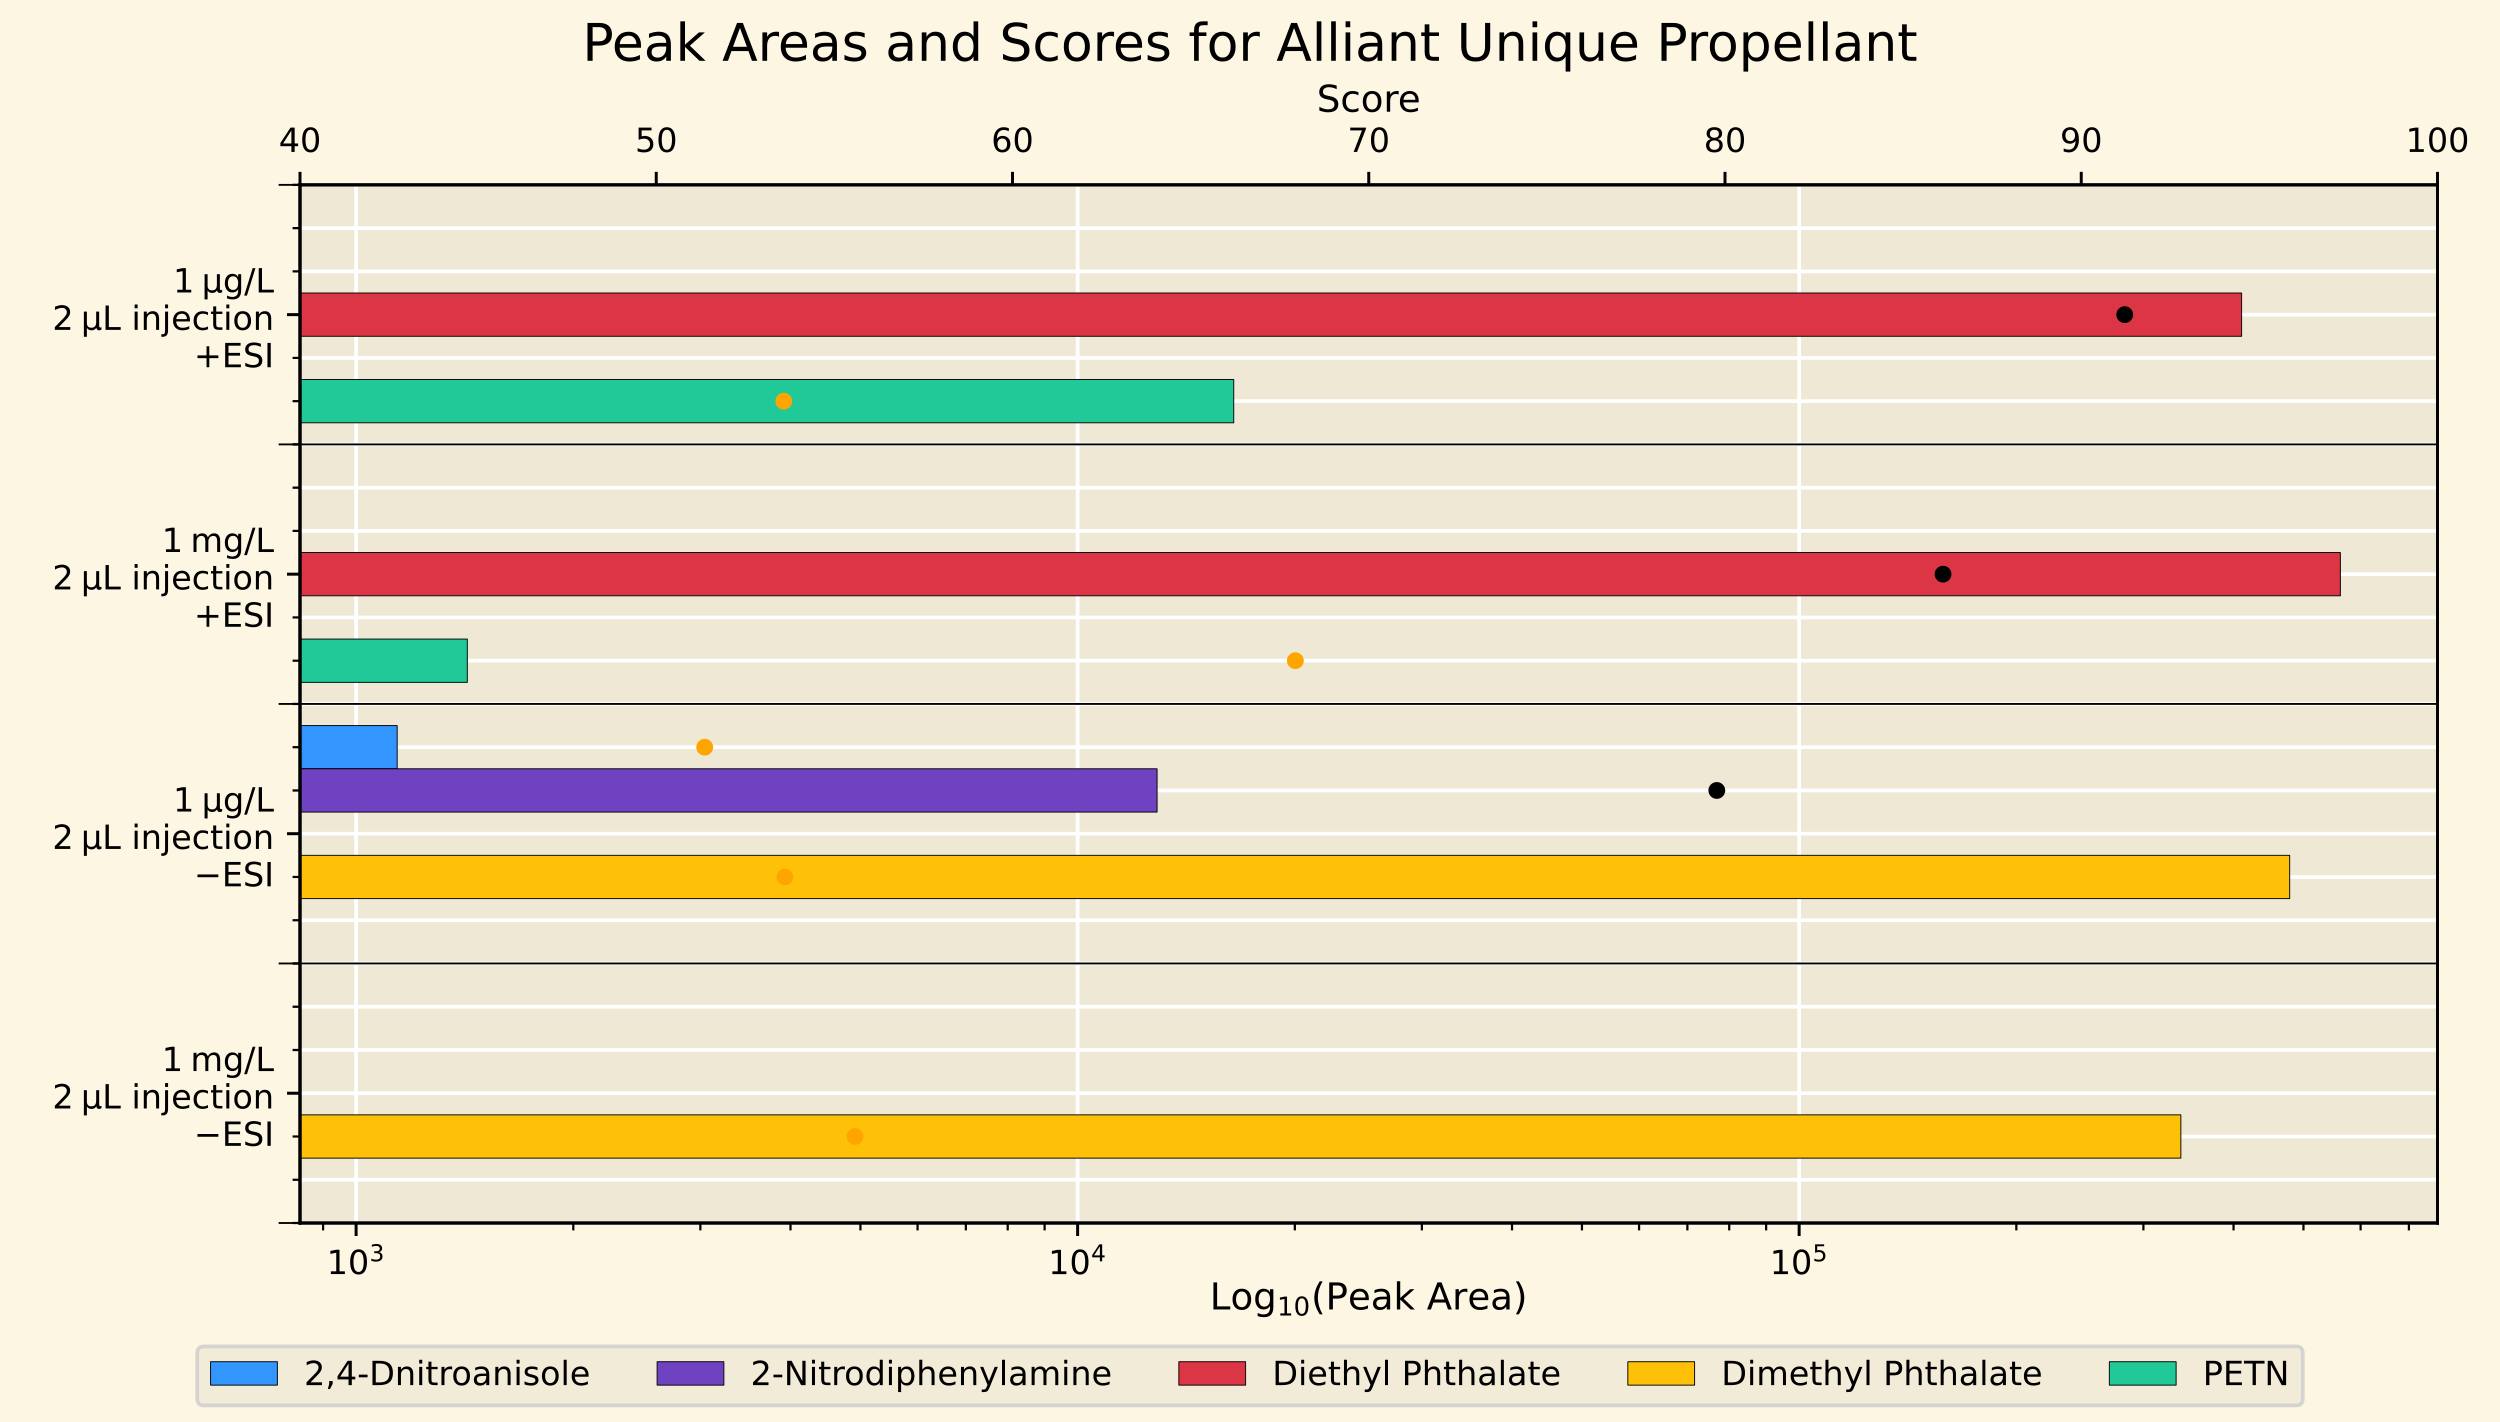<?xml version="1.0" encoding="utf-8" standalone="no"?>
<!DOCTYPE svg PUBLIC "-//W3C//DTD SVG 1.1//EN"
  "http://www.w3.org/Graphics/SVG/1.1/DTD/svg11.dtd">
<!-- Created with matplotlib (https://matplotlib.org/) -->
<svg height="383.4pt" version="1.1" viewBox="0 0 674 383.4" width="674pt" xmlns="http://www.w3.org/2000/svg" xmlns:xlink="http://www.w3.org/1999/xlink">
 <defs>
  <style type="text/css">*{stroke-linecap:butt;stroke-linejoin:round;}</style>
 </defs>
 <g id="figure_1">
  <g id="patch_1">
   <path d="M 0 383.4
L 674 383.4
L 674 0
L 0 0
z
" style="fill:#fdf6e3;"/>
  </g>
  <g id="axes_1">
   <g id="patch_2">
    <path d="M 80.88 329.724
L 657.15 329.724
L 657.15 49.842
L 80.88 49.842
z
" style="fill:#eee8d5;"/>
   </g>
   <g id="matplotlib.axis_1">
    <g id="xtick_1">
     <g id="line2d_1">
      <path clip-path="url(#pc4cba26e79)" d="M 96.005 329.724
L 96.005 49.842
" style="fill:none;stroke:#ffffff;"/>
     </g>
     <g id="line2d_2">
      <defs>
       <path d="M 0 0
L 0 3.5
" id="mf99620e05b" style="stroke:#000000;stroke-width:0.8;"/>
      </defs>
      <g>
       <use style="stroke:#000000;stroke-width:0.8;" x="96.005" xlink:href="#mf99620e05b" y="329.724"/>
      </g>
     </g>
     <g id="text_1">
      <!-- $\mathdefault{10^{3}}$ -->
      <g transform="translate(88.085 343.563)scale(0.09 -0.09)">
       <defs>
        <path d="M 12.406 8.297
L 28.516 8.297
L 28.516 63.922
L 10.984 60.406
L 10.984 69.391
L 28.422 72.906
L 38.281 72.906
L 38.281 8.297
L 54.391 8.297
L 54.391 0
L 12.406 0
z
" id="DejaVuSans-49"/>
        <path d="M 31.781 66.406
Q 24.172 66.406 20.328 58.906
Q 16.5 51.422 16.5 36.375
Q 16.5 21.391 20.328 13.891
Q 24.172 6.391 31.781 6.391
Q 39.453 6.391 43.281 13.891
Q 47.125 21.391 47.125 36.375
Q 47.125 51.422 43.281 58.906
Q 39.453 66.406 31.781 66.406
z
M 31.781 74.219
Q 44.047 74.219 50.516 64.516
Q 56.984 54.828 56.984 36.375
Q 56.984 17.969 50.516 8.266
Q 44.047 -1.422 31.781 -1.422
Q 19.531 -1.422 13.062 8.266
Q 6.594 17.969 6.594 36.375
Q 6.594 54.828 13.062 64.516
Q 19.531 74.219 31.781 74.219
z
" id="DejaVuSans-48"/>
        <path d="M 40.578 39.312
Q 47.656 37.797 51.625 33
Q 55.609 28.219 55.609 21.188
Q 55.609 10.406 48.188 4.484
Q 40.766 -1.422 27.094 -1.422
Q 22.516 -1.422 17.656 -0.516
Q 12.797 0.391 7.625 2.203
L 7.625 11.719
Q 11.719 9.328 16.594 8.109
Q 21.484 6.891 26.812 6.891
Q 36.078 6.891 40.938 10.547
Q 45.797 14.203 45.797 21.188
Q 45.797 27.641 41.281 31.266
Q 36.766 34.906 28.719 34.906
L 20.219 34.906
L 20.219 43.016
L 29.109 43.016
Q 36.375 43.016 40.234 45.922
Q 44.094 48.828 44.094 54.297
Q 44.094 59.906 40.109 62.906
Q 36.141 65.922 28.719 65.922
Q 24.656 65.922 20.016 65.031
Q 15.375 64.156 9.812 62.312
L 9.812 71.094
Q 15.438 72.656 20.344 73.438
Q 25.25 74.219 29.594 74.219
Q 40.828 74.219 47.359 69.109
Q 53.906 64.016 53.906 55.328
Q 53.906 49.266 50.438 45.094
Q 46.969 40.922 40.578 39.312
z
" id="DejaVuSans-51"/>
       </defs>
       <use transform="translate(0 0.766)" xlink:href="#DejaVuSans-49"/>
       <use transform="translate(63.623 0.766)" xlink:href="#DejaVuSans-48"/>
       <use transform="translate(128.203 39.047)scale(0.7)" xlink:href="#DejaVuSans-51"/>
      </g>
     </g>
    </g>
    <g id="xtick_2">
     <g id="line2d_3">
      <path clip-path="url(#pc4cba26e79)" d="M 290.527 329.724
L 290.527 49.842
" style="fill:none;stroke:#ffffff;"/>
     </g>
     <g id="line2d_4">
      <g>
       <use style="stroke:#000000;stroke-width:0.8;" x="290.527" xlink:href="#mf99620e05b" y="329.724"/>
      </g>
     </g>
     <g id="text_2">
      <!-- $\mathdefault{10^{4}}$ -->
      <g transform="translate(282.607 343.563)scale(0.09 -0.09)">
       <defs>
        <path d="M 37.797 64.312
L 12.891 25.391
L 37.797 25.391
z
M 35.203 72.906
L 47.609 72.906
L 47.609 25.391
L 58.016 25.391
L 58.016 17.188
L 47.609 17.188
L 47.609 0
L 37.797 0
L 37.797 17.188
L 4.891 17.188
L 4.891 26.703
z
" id="DejaVuSans-52"/>
       </defs>
       <use transform="translate(0 0.684)" xlink:href="#DejaVuSans-49"/>
       <use transform="translate(63.623 0.684)" xlink:href="#DejaVuSans-48"/>
       <use transform="translate(128.203 38.966)scale(0.7)" xlink:href="#DejaVuSans-52"/>
      </g>
     </g>
    </g>
    <g id="xtick_3">
     <g id="line2d_5">
      <path clip-path="url(#pc4cba26e79)" d="M 485.049 329.724
L 485.049 49.842
" style="fill:none;stroke:#ffffff;"/>
     </g>
     <g id="line2d_6">
      <g>
       <use style="stroke:#000000;stroke-width:0.8;" x="485.049" xlink:href="#mf99620e05b" y="329.724"/>
      </g>
     </g>
     <g id="text_3">
      <!-- $\mathdefault{10^{5}}$ -->
      <g transform="translate(477.129 343.563)scale(0.09 -0.09)">
       <defs>
        <path d="M 10.797 72.906
L 49.516 72.906
L 49.516 64.594
L 19.828 64.594
L 19.828 46.734
Q 21.969 47.469 24.109 47.828
Q 26.266 48.188 28.422 48.188
Q 40.625 48.188 47.75 41.5
Q 54.891 34.812 54.891 23.391
Q 54.891 11.625 47.562 5.094
Q 40.234 -1.422 26.906 -1.422
Q 22.312 -1.422 17.547 -0.641
Q 12.797 0.141 7.719 1.703
L 7.719 11.625
Q 12.109 9.234 16.797 8.062
Q 21.484 6.891 26.703 6.891
Q 35.156 6.891 40.078 11.328
Q 45.016 15.766 45.016 23.391
Q 45.016 31 40.078 35.438
Q 35.156 39.891 26.703 39.891
Q 22.75 39.891 18.812 39.016
Q 14.891 38.141 10.797 36.281
z
" id="DejaVuSans-53"/>
       </defs>
       <use transform="translate(0 0.684)" xlink:href="#DejaVuSans-49"/>
       <use transform="translate(63.623 0.684)" xlink:href="#DejaVuSans-48"/>
       <use transform="translate(128.203 38.966)scale(0.7)" xlink:href="#DejaVuSans-53"/>
      </g>
     </g>
    </g>
    <g id="xtick_4">
     <g id="line2d_7">
      <defs>
       <path d="M 0 0
L 0 2
" id="m23a72d3598" style="stroke:#000000;stroke-width:0.6;"/>
      </defs>
      <g>
       <use style="stroke:#000000;stroke-width:0.6;" x="87.104" xlink:href="#m23a72d3598" y="329.724"/>
      </g>
     </g>
    </g>
    <g id="xtick_5">
     <g id="line2d_8">
      <g>
       <use style="stroke:#000000;stroke-width:0.6;" x="154.562" xlink:href="#m23a72d3598" y="329.724"/>
      </g>
     </g>
    </g>
    <g id="xtick_6">
     <g id="line2d_9">
      <g>
       <use style="stroke:#000000;stroke-width:0.6;" x="188.815" xlink:href="#m23a72d3598" y="329.724"/>
      </g>
     </g>
    </g>
    <g id="xtick_7">
     <g id="line2d_10">
      <g>
       <use style="stroke:#000000;stroke-width:0.6;" x="213.119" xlink:href="#m23a72d3598" y="329.724"/>
      </g>
     </g>
    </g>
    <g id="xtick_8">
     <g id="line2d_11">
      <g>
       <use style="stroke:#000000;stroke-width:0.6;" x="231.97" xlink:href="#m23a72d3598" y="329.724"/>
      </g>
     </g>
    </g>
    <g id="xtick_9">
     <g id="line2d_12">
      <g>
       <use style="stroke:#000000;stroke-width:0.6;" x="247.373" xlink:href="#m23a72d3598" y="329.724"/>
      </g>
     </g>
    </g>
    <g id="xtick_10">
     <g id="line2d_13">
      <g>
       <use style="stroke:#000000;stroke-width:0.6;" x="260.395" xlink:href="#m23a72d3598" y="329.724"/>
      </g>
     </g>
    </g>
    <g id="xtick_11">
     <g id="line2d_14">
      <g>
       <use style="stroke:#000000;stroke-width:0.6;" x="271.676" xlink:href="#m23a72d3598" y="329.724"/>
      </g>
     </g>
    </g>
    <g id="xtick_12">
     <g id="line2d_15">
      <g>
       <use style="stroke:#000000;stroke-width:0.6;" x="281.626" xlink:href="#m23a72d3598" y="329.724"/>
      </g>
     </g>
    </g>
    <g id="xtick_13">
     <g id="line2d_16">
      <g>
       <use style="stroke:#000000;stroke-width:0.6;" x="349.084" xlink:href="#m23a72d3598" y="329.724"/>
      </g>
     </g>
    </g>
    <g id="xtick_14">
     <g id="line2d_17">
      <g>
       <use style="stroke:#000000;stroke-width:0.6;" x="383.338" xlink:href="#m23a72d3598" y="329.724"/>
      </g>
     </g>
    </g>
    <g id="xtick_15">
     <g id="line2d_18">
      <g>
       <use style="stroke:#000000;stroke-width:0.6;" x="407.641" xlink:href="#m23a72d3598" y="329.724"/>
      </g>
     </g>
    </g>
    <g id="xtick_16">
     <g id="line2d_19">
      <g>
       <use style="stroke:#000000;stroke-width:0.6;" x="426.492" xlink:href="#m23a72d3598" y="329.724"/>
      </g>
     </g>
    </g>
    <g id="xtick_17">
     <g id="line2d_20">
      <g>
       <use style="stroke:#000000;stroke-width:0.6;" x="441.895" xlink:href="#m23a72d3598" y="329.724"/>
      </g>
     </g>
    </g>
    <g id="xtick_18">
     <g id="line2d_21">
      <g>
       <use style="stroke:#000000;stroke-width:0.6;" x="454.917" xlink:href="#m23a72d3598" y="329.724"/>
      </g>
     </g>
    </g>
    <g id="xtick_19">
     <g id="line2d_22">
      <g>
       <use style="stroke:#000000;stroke-width:0.6;" x="466.198" xlink:href="#m23a72d3598" y="329.724"/>
      </g>
     </g>
    </g>
    <g id="xtick_20">
     <g id="line2d_23">
      <g>
       <use style="stroke:#000000;stroke-width:0.6;" x="476.148" xlink:href="#m23a72d3598" y="329.724"/>
      </g>
     </g>
    </g>
    <g id="xtick_21">
     <g id="line2d_24">
      <g>
       <use style="stroke:#000000;stroke-width:0.6;" x="543.606" xlink:href="#m23a72d3598" y="329.724"/>
      </g>
     </g>
    </g>
    <g id="xtick_22">
     <g id="line2d_25">
      <g>
       <use style="stroke:#000000;stroke-width:0.6;" x="577.86" xlink:href="#m23a72d3598" y="329.724"/>
      </g>
     </g>
    </g>
    <g id="xtick_23">
     <g id="line2d_26">
      <g>
       <use style="stroke:#000000;stroke-width:0.6;" x="602.163" xlink:href="#m23a72d3598" y="329.724"/>
      </g>
     </g>
    </g>
    <g id="xtick_24">
     <g id="line2d_27">
      <g>
       <use style="stroke:#000000;stroke-width:0.6;" x="621.014" xlink:href="#m23a72d3598" y="329.724"/>
      </g>
     </g>
    </g>
    <g id="xtick_25">
     <g id="line2d_28">
      <g>
       <use style="stroke:#000000;stroke-width:0.6;" x="636.417" xlink:href="#m23a72d3598" y="329.724"/>
      </g>
     </g>
    </g>
    <g id="xtick_26">
     <g id="line2d_29">
      <g>
       <use style="stroke:#000000;stroke-width:0.6;" x="649.439" xlink:href="#m23a72d3598" y="329.724"/>
      </g>
     </g>
    </g>
    <g id="text_4">
     <!-- Log$_{10}$(Peak Area) -->
     <g transform="translate(326.165 353.034)scale(0.1 -0.1)">
      <defs>
       <path d="M 9.812 72.906
L 19.672 72.906
L 19.672 8.297
L 55.172 8.297
L 55.172 0
L 9.812 0
z
" id="DejaVuSans-76"/>
       <path d="M 30.609 48.391
Q 23.391 48.391 19.188 42.75
Q 14.984 37.109 14.984 27.297
Q 14.984 17.484 19.156 11.844
Q 23.344 6.203 30.609 6.203
Q 37.797 6.203 41.984 11.859
Q 46.188 17.531 46.188 27.297
Q 46.188 37.016 41.984 42.703
Q 37.797 48.391 30.609 48.391
z
M 30.609 56
Q 42.328 56 49.016 48.375
Q 55.719 40.766 55.719 27.297
Q 55.719 13.875 49.016 6.219
Q 42.328 -1.422 30.609 -1.422
Q 18.844 -1.422 12.172 6.219
Q 5.516 13.875 5.516 27.297
Q 5.516 40.766 12.172 48.375
Q 18.844 56 30.609 56
z
" id="DejaVuSans-111"/>
       <path d="M 45.406 27.984
Q 45.406 37.75 41.375 43.109
Q 37.359 48.484 30.078 48.484
Q 22.859 48.484 18.828 43.109
Q 14.797 37.75 14.797 27.984
Q 14.797 18.266 18.828 12.891
Q 22.859 7.516 30.078 7.516
Q 37.359 7.516 41.375 12.891
Q 45.406 18.266 45.406 27.984
z
M 54.391 6.781
Q 54.391 -7.172 48.188 -13.984
Q 42 -20.797 29.203 -20.797
Q 24.469 -20.797 20.266 -20.094
Q 16.062 -19.391 12.109 -17.922
L 12.109 -9.188
Q 16.062 -11.328 19.922 -12.344
Q 23.781 -13.375 27.781 -13.375
Q 36.625 -13.375 41.016 -8.766
Q 45.406 -4.156 45.406 5.172
L 45.406 9.625
Q 42.625 4.781 38.281 2.391
Q 33.938 0 27.875 0
Q 17.828 0 11.672 7.656
Q 5.516 15.328 5.516 27.984
Q 5.516 40.672 11.672 48.328
Q 17.828 56 27.875 56
Q 33.938 56 38.281 53.609
Q 42.625 51.219 45.406 46.391
L 45.406 54.688
L 54.391 54.688
z
" id="DejaVuSans-103"/>
       <path d="M 31 75.875
Q 24.469 64.656 21.281 53.656
Q 18.109 42.672 18.109 31.391
Q 18.109 20.125 21.312 9.062
Q 24.516 -2 31 -13.188
L 23.188 -13.188
Q 15.875 -1.703 12.234 9.375
Q 8.594 20.453 8.594 31.391
Q 8.594 42.281 12.203 53.312
Q 15.828 64.359 23.188 75.875
z
" id="DejaVuSans-40"/>
       <path d="M 19.672 64.797
L 19.672 37.406
L 32.078 37.406
Q 38.969 37.406 42.719 40.969
Q 46.484 44.531 46.484 51.125
Q 46.484 57.672 42.719 61.234
Q 38.969 64.797 32.078 64.797
z
M 9.812 72.906
L 32.078 72.906
Q 44.344 72.906 50.609 67.359
Q 56.891 61.812 56.891 51.125
Q 56.891 40.328 50.609 34.812
Q 44.344 29.297 32.078 29.297
L 19.672 29.297
L 19.672 0
L 9.812 0
z
" id="DejaVuSans-80"/>
       <path d="M 56.203 29.594
L 56.203 25.203
L 14.891 25.203
Q 15.484 15.922 20.484 11.062
Q 25.484 6.203 34.422 6.203
Q 39.594 6.203 44.453 7.469
Q 49.312 8.734 54.109 11.281
L 54.109 2.781
Q 49.266 0.734 44.188 -0.344
Q 39.109 -1.422 33.891 -1.422
Q 20.797 -1.422 13.156 6.188
Q 5.516 13.812 5.516 26.812
Q 5.516 40.234 12.766 48.109
Q 20.016 56 32.328 56
Q 43.359 56 49.781 48.891
Q 56.203 41.797 56.203 29.594
z
M 47.219 32.234
Q 47.125 39.594 43.094 43.984
Q 39.062 48.391 32.422 48.391
Q 24.906 48.391 20.391 44.141
Q 15.875 39.891 15.188 32.172
z
" id="DejaVuSans-101"/>
       <path d="M 34.281 27.484
Q 23.391 27.484 19.188 25
Q 14.984 22.516 14.984 16.5
Q 14.984 11.719 18.141 8.906
Q 21.297 6.109 26.703 6.109
Q 34.188 6.109 38.703 11.406
Q 43.219 16.703 43.219 25.484
L 43.219 27.484
z
M 52.203 31.203
L 52.203 0
L 43.219 0
L 43.219 8.297
Q 40.141 3.328 35.547 0.953
Q 30.953 -1.422 24.312 -1.422
Q 15.922 -1.422 10.953 3.297
Q 6 8.016 6 15.922
Q 6 25.141 12.172 29.828
Q 18.359 34.516 30.609 34.516
L 43.219 34.516
L 43.219 35.406
Q 43.219 41.609 39.141 45
Q 35.062 48.391 27.688 48.391
Q 23 48.391 18.547 47.266
Q 14.109 46.141 10.016 43.891
L 10.016 52.203
Q 14.938 54.109 19.578 55.047
Q 24.219 56 28.609 56
Q 40.484 56 46.344 49.844
Q 52.203 43.703 52.203 31.203
z
" id="DejaVuSans-97"/>
       <path d="M 9.078 75.984
L 18.109 75.984
L 18.109 31.109
L 44.922 54.688
L 56.391 54.688
L 27.391 29.109
L 57.625 0
L 45.906 0
L 18.109 26.703
L 18.109 0
L 9.078 0
z
" id="DejaVuSans-107"/>
       <path id="DejaVuSans-32"/>
       <path d="M 34.188 63.188
L 20.797 26.906
L 47.609 26.906
z
M 28.609 72.906
L 39.797 72.906
L 67.578 0
L 57.328 0
L 50.688 18.703
L 17.828 18.703
L 11.188 0
L 0.781 0
z
" id="DejaVuSans-65"/>
       <path d="M 41.109 46.297
Q 39.594 47.172 37.812 47.578
Q 36.031 48 33.891 48
Q 26.266 48 22.188 43.047
Q 18.109 38.094 18.109 28.812
L 18.109 0
L 9.078 0
L 9.078 54.688
L 18.109 54.688
L 18.109 46.188
Q 20.953 51.172 25.484 53.578
Q 30.031 56 36.531 56
Q 37.453 56 38.578 55.875
Q 39.703 55.766 41.062 55.516
z
" id="DejaVuSans-114"/>
       <path d="M 8.016 75.875
L 15.828 75.875
Q 23.141 64.359 26.781 53.312
Q 30.422 42.281 30.422 31.391
Q 30.422 20.453 26.781 9.375
Q 23.141 -1.703 15.828 -13.188
L 8.016 -13.188
Q 14.5 -2 17.703 9.062
Q 20.906 20.125 20.906 31.391
Q 20.906 42.672 17.703 53.656
Q 14.5 64.656 8.016 75.875
z
" id="DejaVuSans-41"/>
      </defs>
      <use transform="translate(0 0.016)" xlink:href="#DejaVuSans-76"/>
      <use transform="translate(55.713 0.016)" xlink:href="#DejaVuSans-111"/>
      <use transform="translate(116.895 0.016)" xlink:href="#DejaVuSans-103"/>
      <use transform="translate(181.328 -16.391)scale(0.7)" xlink:href="#DejaVuSans-49"/>
      <use transform="translate(225.864 -16.391)scale(0.7)" xlink:href="#DejaVuSans-48"/>
      <use transform="translate(273.135 0.016)" xlink:href="#DejaVuSans-40"/>
      <use transform="translate(312.148 0.016)" xlink:href="#DejaVuSans-80"/>
      <use transform="translate(372.451 0.016)" xlink:href="#DejaVuSans-101"/>
      <use transform="translate(433.975 0.016)" xlink:href="#DejaVuSans-97"/>
      <use transform="translate(495.254 0.016)" xlink:href="#DejaVuSans-107"/>
      <use transform="translate(553.164 0.016)" xlink:href="#DejaVuSans-32"/>
      <use transform="translate(584.951 0.016)" xlink:href="#DejaVuSans-65"/>
      <use transform="translate(653.359 0.016)" xlink:href="#DejaVuSans-114"/>
      <use transform="translate(694.473 0.016)" xlink:href="#DejaVuSans-101"/>
      <use transform="translate(755.996 0.016)" xlink:href="#DejaVuSans-97"/>
      <use transform="translate(817.275 0.016)" xlink:href="#DejaVuSans-41"/>
     </g>
    </g>
   </g>
   <g id="matplotlib.axis_2">
    <g id="ytick_1">
     <g id="line2d_30">
      <path clip-path="url(#pc4cba26e79)" d="M 80.88 294.739
L 657.15 294.739
" style="fill:none;stroke:#ffffff;"/>
     </g>
     <g id="line2d_31">
      <defs>
       <path d="M 0 0
L -3.5 0
" id="m744b932cfa" style="stroke:#000000;stroke-width:0.8;"/>
      </defs>
      <g>
       <use style="stroke:#000000;stroke-width:0.8;" x="80.88" xlink:href="#m744b932cfa" y="294.739"/>
      </g>
     </g>
     <g id="text_5">
      <!--  1 mg/L -->
      <g transform="translate(40.767 288.764)scale(0.09 -0.09)">
       <defs>
        <path id="DejaVuSans-8287"/>
        <path d="M 52 44.188
Q 55.375 50.25 60.062 53.125
Q 64.75 56 71.094 56
Q 79.641 56 84.281 50.016
Q 88.922 44.047 88.922 33.016
L 88.922 0
L 79.891 0
L 79.891 32.719
Q 79.891 40.578 77.094 44.375
Q 74.312 48.188 68.609 48.188
Q 61.625 48.188 57.562 43.547
Q 53.516 38.922 53.516 30.906
L 53.516 0
L 44.484 0
L 44.484 32.719
Q 44.484 40.625 41.703 44.406
Q 38.922 48.188 33.109 48.188
Q 26.219 48.188 22.156 43.531
Q 18.109 38.875 18.109 30.906
L 18.109 0
L 9.078 0
L 9.078 54.688
L 18.109 54.688
L 18.109 46.188
Q 21.188 51.219 25.484 53.609
Q 29.781 56 35.688 56
Q 41.656 56 45.828 52.969
Q 50 49.953 52 44.188
z
" id="DejaVuSans-109"/>
        <path d="M 25.391 72.906
L 33.688 72.906
L 8.297 -9.281
L 0 -9.281
z
" id="DejaVuSans-47"/>
       </defs>
       <use xlink:href="#DejaVuSans-32"/>
       <use x="31.787" xlink:href="#DejaVuSans-49"/>
       <use x="95.41" xlink:href="#DejaVuSans-8287"/>
       <use x="117.627" xlink:href="#DejaVuSans-109"/>
       <use x="215.039" xlink:href="#DejaVuSans-103"/>
       <use x="278.516" xlink:href="#DejaVuSans-47"/>
       <use x="312.207" xlink:href="#DejaVuSans-76"/>
      </g>
      <!-- 2 µL injection -->
      <g transform="translate(14.123 298.842)scale(0.09 -0.09)">
       <defs>
        <path d="M 19.188 8.297
L 53.609 8.297
L 53.609 0
L 7.328 0
L 7.328 8.297
Q 12.938 14.109 22.625 23.891
Q 32.328 33.688 34.812 36.531
Q 39.547 41.844 41.422 45.531
Q 43.312 49.219 43.312 52.781
Q 43.312 58.594 39.234 62.25
Q 35.156 65.922 28.609 65.922
Q 23.969 65.922 18.812 64.312
Q 13.672 62.703 7.812 59.422
L 7.812 69.391
Q 13.766 71.781 18.938 73
Q 24.125 74.219 28.422 74.219
Q 39.75 74.219 46.484 68.547
Q 53.219 62.891 53.219 53.422
Q 53.219 48.922 51.531 44.891
Q 49.859 40.875 45.406 35.406
Q 44.188 33.984 37.641 27.219
Q 31.109 20.453 19.188 8.297
z
" id="DejaVuSans-50"/>
        <path d="M 8.5 -20.797
L 8.5 54.688
L 17.484 54.688
L 17.484 20.703
Q 17.484 13.625 20.844 10
Q 24.219 6.391 30.812 6.391
Q 38.031 6.391 41.672 10.484
Q 45.312 14.594 45.312 22.797
L 45.312 54.688
L 54.297 54.688
L 54.297 12.594
Q 54.297 9.672 55.141 8.281
Q 56 6.891 57.812 6.891
Q 58.25 6.891 59.031 7.156
Q 59.812 7.422 61.188 8.016
L 61.188 0.781
Q 59.188 -0.344 57.391 -0.875
Q 55.609 -1.422 53.906 -1.422
Q 50.531 -1.422 48.531 0.484
Q 46.531 2.391 45.797 6.297
Q 43.359 2.438 39.812 0.5
Q 36.281 -1.422 31.5 -1.422
Q 26.516 -1.422 23.016 0.484
Q 19.531 2.391 17.484 6.203
L 17.484 -20.797
z
" id="DejaVuSans-181"/>
        <path d="M 9.422 54.688
L 18.406 54.688
L 18.406 0
L 9.422 0
z
M 9.422 75.984
L 18.406 75.984
L 18.406 64.594
L 9.422 64.594
z
" id="DejaVuSans-105"/>
        <path d="M 54.891 33.016
L 54.891 0
L 45.906 0
L 45.906 32.719
Q 45.906 40.484 42.875 44.328
Q 39.844 48.188 33.797 48.188
Q 26.516 48.188 22.312 43.547
Q 18.109 38.922 18.109 30.906
L 18.109 0
L 9.078 0
L 9.078 54.688
L 18.109 54.688
L 18.109 46.188
Q 21.344 51.125 25.703 53.562
Q 30.078 56 35.797 56
Q 45.219 56 50.047 50.172
Q 54.891 44.344 54.891 33.016
z
" id="DejaVuSans-110"/>
        <path d="M 9.422 54.688
L 18.406 54.688
L 18.406 -0.984
Q 18.406 -11.422 14.422 -16.109
Q 10.453 -20.797 1.609 -20.797
L -1.812 -20.797
L -1.812 -13.188
L 0.594 -13.188
Q 5.719 -13.188 7.562 -10.812
Q 9.422 -8.453 9.422 -0.984
z
M 9.422 75.984
L 18.406 75.984
L 18.406 64.594
L 9.422 64.594
z
" id="DejaVuSans-106"/>
        <path d="M 48.781 52.594
L 48.781 44.188
Q 44.969 46.297 41.141 47.344
Q 37.312 48.391 33.406 48.391
Q 24.656 48.391 19.812 42.844
Q 14.984 37.312 14.984 27.297
Q 14.984 17.281 19.812 11.734
Q 24.656 6.203 33.406 6.203
Q 37.312 6.203 41.141 7.25
Q 44.969 8.297 48.781 10.406
L 48.781 2.094
Q 45.016 0.344 40.984 -0.531
Q 36.969 -1.422 32.422 -1.422
Q 20.062 -1.422 12.781 6.344
Q 5.516 14.109 5.516 27.297
Q 5.516 40.672 12.859 48.328
Q 20.219 56 33.016 56
Q 37.156 56 41.109 55.141
Q 45.062 54.297 48.781 52.594
z
" id="DejaVuSans-99"/>
        <path d="M 18.312 70.219
L 18.312 54.688
L 36.812 54.688
L 36.812 47.703
L 18.312 47.703
L 18.312 18.016
Q 18.312 11.328 20.141 9.422
Q 21.969 7.516 27.594 7.516
L 36.812 7.516
L 36.812 0
L 27.594 0
Q 17.188 0 13.234 3.875
Q 9.281 7.766 9.281 18.016
L 9.281 47.703
L 2.688 47.703
L 2.688 54.688
L 9.281 54.688
L 9.281 70.219
z
" id="DejaVuSans-116"/>
       </defs>
       <use xlink:href="#DejaVuSans-50"/>
       <use x="63.623" xlink:href="#DejaVuSans-8287"/>
       <use x="85.84" xlink:href="#DejaVuSans-181"/>
       <use x="149.463" xlink:href="#DejaVuSans-76"/>
       <use x="205.176" xlink:href="#DejaVuSans-32"/>
       <use x="236.963" xlink:href="#DejaVuSans-105"/>
       <use x="264.746" xlink:href="#DejaVuSans-110"/>
       <use x="328.125" xlink:href="#DejaVuSans-106"/>
       <use x="355.908" xlink:href="#DejaVuSans-101"/>
       <use x="417.432" xlink:href="#DejaVuSans-99"/>
       <use x="472.412" xlink:href="#DejaVuSans-116"/>
       <use x="511.621" xlink:href="#DejaVuSans-105"/>
       <use x="539.404" xlink:href="#DejaVuSans-111"/>
       <use x="600.586" xlink:href="#DejaVuSans-110"/>
      </g>
      <!-- −ESI -->
      <g transform="translate(52.283 308.92)scale(0.09 -0.09)">
       <defs>
        <path d="M 10.594 35.5
L 73.188 35.5
L 73.188 27.203
L 10.594 27.203
z
" id="DejaVuSans-8722"/>
        <path d="M 9.812 72.906
L 55.906 72.906
L 55.906 64.594
L 19.672 64.594
L 19.672 43.016
L 54.391 43.016
L 54.391 34.719
L 19.672 34.719
L 19.672 8.297
L 56.781 8.297
L 56.781 0
L 9.812 0
z
" id="DejaVuSans-69"/>
        <path d="M 53.516 70.516
L 53.516 60.891
Q 47.906 63.578 42.922 64.891
Q 37.938 66.219 33.297 66.219
Q 25.25 66.219 20.875 63.094
Q 16.5 59.969 16.5 54.203
Q 16.5 49.359 19.406 46.891
Q 22.312 44.438 30.422 42.922
L 36.375 41.703
Q 47.406 39.594 52.656 34.297
Q 57.906 29 57.906 20.125
Q 57.906 9.516 50.797 4.047
Q 43.703 -1.422 29.984 -1.422
Q 24.812 -1.422 18.969 -0.25
Q 13.141 0.922 6.891 3.219
L 6.891 13.375
Q 12.891 10.016 18.656 8.297
Q 24.422 6.594 29.984 6.594
Q 38.422 6.594 43.016 9.906
Q 47.609 13.234 47.609 19.391
Q 47.609 24.75 44.312 27.781
Q 41.016 30.812 33.5 32.328
L 27.484 33.5
Q 16.453 35.688 11.516 40.375
Q 6.594 45.062 6.594 53.422
Q 6.594 63.094 13.406 68.656
Q 20.219 74.219 32.172 74.219
Q 37.312 74.219 42.625 73.281
Q 47.953 72.359 53.516 70.516
z
" id="DejaVuSans-83"/>
        <path d="M 9.812 72.906
L 19.672 72.906
L 19.672 0
L 9.812 0
z
" id="DejaVuSans-73"/>
       </defs>
       <use xlink:href="#DejaVuSans-8722"/>
       <use x="83.789" xlink:href="#DejaVuSans-69"/>
       <use x="146.973" xlink:href="#DejaVuSans-83"/>
       <use x="210.449" xlink:href="#DejaVuSans-73"/>
      </g>
     </g>
    </g>
    <g id="ytick_2">
     <g id="line2d_32">
      <path clip-path="url(#pc4cba26e79)" d="M 80.88 224.768
L 657.15 224.768
" style="fill:none;stroke:#ffffff;"/>
     </g>
     <g id="line2d_33">
      <g>
       <use style="stroke:#000000;stroke-width:0.8;" x="80.88" xlink:href="#m744b932cfa" y="224.768"/>
      </g>
     </g>
     <g id="text_6">
      <!--  1 µg/L -->
      <g transform="translate(43.807 218.793)scale(0.09 -0.09)">
       <use xlink:href="#DejaVuSans-32"/>
       <use x="31.787" xlink:href="#DejaVuSans-49"/>
       <use x="95.41" xlink:href="#DejaVuSans-8287"/>
       <use x="117.627" xlink:href="#DejaVuSans-181"/>
       <use x="181.25" xlink:href="#DejaVuSans-103"/>
       <use x="244.727" xlink:href="#DejaVuSans-47"/>
       <use x="278.418" xlink:href="#DejaVuSans-76"/>
      </g>
      <!-- 2 µL injection -->
      <g transform="translate(14.123 228.871)scale(0.09 -0.09)">
       <use xlink:href="#DejaVuSans-50"/>
       <use x="63.623" xlink:href="#DejaVuSans-8287"/>
       <use x="85.84" xlink:href="#DejaVuSans-181"/>
       <use x="149.463" xlink:href="#DejaVuSans-76"/>
       <use x="205.176" xlink:href="#DejaVuSans-32"/>
       <use x="236.963" xlink:href="#DejaVuSans-105"/>
       <use x="264.746" xlink:href="#DejaVuSans-110"/>
       <use x="328.125" xlink:href="#DejaVuSans-106"/>
       <use x="355.908" xlink:href="#DejaVuSans-101"/>
       <use x="417.432" xlink:href="#DejaVuSans-99"/>
       <use x="472.412" xlink:href="#DejaVuSans-116"/>
       <use x="511.621" xlink:href="#DejaVuSans-105"/>
       <use x="539.404" xlink:href="#DejaVuSans-111"/>
       <use x="600.586" xlink:href="#DejaVuSans-110"/>
      </g>
      <!-- −ESI -->
      <g transform="translate(52.283 238.949)scale(0.09 -0.09)">
       <use xlink:href="#DejaVuSans-8722"/>
       <use x="83.789" xlink:href="#DejaVuSans-69"/>
       <use x="146.973" xlink:href="#DejaVuSans-83"/>
       <use x="210.449" xlink:href="#DejaVuSans-73"/>
      </g>
     </g>
    </g>
    <g id="ytick_3">
     <g id="line2d_34">
      <path clip-path="url(#pc4cba26e79)" d="M 80.88 154.798
L 657.15 154.798
" style="fill:none;stroke:#ffffff;"/>
     </g>
     <g id="line2d_35">
      <g>
       <use style="stroke:#000000;stroke-width:0.8;" x="80.88" xlink:href="#m744b932cfa" y="154.798"/>
      </g>
     </g>
     <g id="text_7">
      <!--  1 mg/L -->
      <g transform="translate(40.767 148.823)scale(0.09 -0.09)">
       <use xlink:href="#DejaVuSans-32"/>
       <use x="31.787" xlink:href="#DejaVuSans-49"/>
       <use x="95.41" xlink:href="#DejaVuSans-8287"/>
       <use x="117.627" xlink:href="#DejaVuSans-109"/>
       <use x="215.039" xlink:href="#DejaVuSans-103"/>
       <use x="278.516" xlink:href="#DejaVuSans-47"/>
       <use x="312.207" xlink:href="#DejaVuSans-76"/>
      </g>
      <!-- 2 µL injection -->
      <g transform="translate(14.123 158.901)scale(0.09 -0.09)">
       <use xlink:href="#DejaVuSans-50"/>
       <use x="63.623" xlink:href="#DejaVuSans-8287"/>
       <use x="85.84" xlink:href="#DejaVuSans-181"/>
       <use x="149.463" xlink:href="#DejaVuSans-76"/>
       <use x="205.176" xlink:href="#DejaVuSans-32"/>
       <use x="236.963" xlink:href="#DejaVuSans-105"/>
       <use x="264.746" xlink:href="#DejaVuSans-110"/>
       <use x="328.125" xlink:href="#DejaVuSans-106"/>
       <use x="355.908" xlink:href="#DejaVuSans-101"/>
       <use x="417.432" xlink:href="#DejaVuSans-99"/>
       <use x="472.412" xlink:href="#DejaVuSans-116"/>
       <use x="511.621" xlink:href="#DejaVuSans-105"/>
       <use x="539.404" xlink:href="#DejaVuSans-111"/>
       <use x="600.586" xlink:href="#DejaVuSans-110"/>
      </g>
      <!-- +ESI -->
      <g transform="translate(52.283 168.979)scale(0.09 -0.09)">
       <defs>
        <path d="M 46 62.703
L 46 35.5
L 73.188 35.5
L 73.188 27.203
L 46 27.203
L 46 0
L 37.797 0
L 37.797 27.203
L 10.594 27.203
L 10.594 35.5
L 37.797 35.5
L 37.797 62.703
z
" id="DejaVuSans-43"/>
       </defs>
       <use xlink:href="#DejaVuSans-43"/>
       <use x="83.789" xlink:href="#DejaVuSans-69"/>
       <use x="146.973" xlink:href="#DejaVuSans-83"/>
       <use x="210.449" xlink:href="#DejaVuSans-73"/>
      </g>
     </g>
    </g>
    <g id="ytick_4">
     <g id="line2d_36">
      <path clip-path="url(#pc4cba26e79)" d="M 80.88 84.827
L 657.15 84.827
" style="fill:none;stroke:#ffffff;"/>
     </g>
     <g id="line2d_37">
      <g>
       <use style="stroke:#000000;stroke-width:0.8;" x="80.88" xlink:href="#m744b932cfa" y="84.827"/>
      </g>
     </g>
     <g id="text_8">
      <!--  1 µg/L -->
      <g transform="translate(43.807 78.852)scale(0.09 -0.09)">
       <use xlink:href="#DejaVuSans-32"/>
       <use x="31.787" xlink:href="#DejaVuSans-49"/>
       <use x="95.41" xlink:href="#DejaVuSans-8287"/>
       <use x="117.627" xlink:href="#DejaVuSans-181"/>
       <use x="181.25" xlink:href="#DejaVuSans-103"/>
       <use x="244.727" xlink:href="#DejaVuSans-47"/>
       <use x="278.418" xlink:href="#DejaVuSans-76"/>
      </g>
      <!-- 2 µL injection -->
      <g transform="translate(14.123 88.93)scale(0.09 -0.09)">
       <use xlink:href="#DejaVuSans-50"/>
       <use x="63.623" xlink:href="#DejaVuSans-8287"/>
       <use x="85.84" xlink:href="#DejaVuSans-181"/>
       <use x="149.463" xlink:href="#DejaVuSans-76"/>
       <use x="205.176" xlink:href="#DejaVuSans-32"/>
       <use x="236.963" xlink:href="#DejaVuSans-105"/>
       <use x="264.746" xlink:href="#DejaVuSans-110"/>
       <use x="328.125" xlink:href="#DejaVuSans-106"/>
       <use x="355.908" xlink:href="#DejaVuSans-101"/>
       <use x="417.432" xlink:href="#DejaVuSans-99"/>
       <use x="472.412" xlink:href="#DejaVuSans-116"/>
       <use x="511.621" xlink:href="#DejaVuSans-105"/>
       <use x="539.404" xlink:href="#DejaVuSans-111"/>
       <use x="600.586" xlink:href="#DejaVuSans-110"/>
      </g>
      <!-- +ESI -->
      <g transform="translate(52.283 99.008)scale(0.09 -0.09)">
       <use xlink:href="#DejaVuSans-43"/>
       <use x="83.789" xlink:href="#DejaVuSans-69"/>
       <use x="146.973" xlink:href="#DejaVuSans-83"/>
       <use x="210.449" xlink:href="#DejaVuSans-73"/>
      </g>
     </g>
    </g>
    <g id="ytick_5">
     <g id="line2d_38">
      <path clip-path="url(#pc4cba26e79)" d="M 80.88 329.724
L 657.15 329.724
" style="fill:none;stroke:#ffffff;"/>
     </g>
     <g id="line2d_39">
      <defs>
       <path d="M 0 0
L -2 0
" id="ma0159a615d" style="stroke:#000000;stroke-width:0.6;"/>
      </defs>
      <g>
       <use style="stroke:#000000;stroke-width:0.6;" x="80.88" xlink:href="#ma0159a615d" y="329.724"/>
      </g>
     </g>
    </g>
    <g id="ytick_6">
     <g id="line2d_40">
      <path clip-path="url(#pc4cba26e79)" d="M 80.88 318.062
L 657.15 318.062
" style="fill:none;stroke:#ffffff;"/>
     </g>
     <g id="line2d_41">
      <g>
       <use style="stroke:#000000;stroke-width:0.6;" x="80.88" xlink:href="#ma0159a615d" y="318.062"/>
      </g>
     </g>
    </g>
    <g id="ytick_7">
     <g id="line2d_42">
      <path clip-path="url(#pc4cba26e79)" d="M 80.88 306.401
L 657.15 306.401
" style="fill:none;stroke:#ffffff;"/>
     </g>
     <g id="line2d_43">
      <g>
       <use style="stroke:#000000;stroke-width:0.6;" x="80.88" xlink:href="#ma0159a615d" y="306.401"/>
      </g>
     </g>
    </g>
    <g id="ytick_8">
     <g id="line2d_44">
      <path clip-path="url(#pc4cba26e79)" d="M 80.88 283.077
L 657.15 283.077
" style="fill:none;stroke:#ffffff;"/>
     </g>
     <g id="line2d_45">
      <g>
       <use style="stroke:#000000;stroke-width:0.6;" x="80.88" xlink:href="#ma0159a615d" y="283.077"/>
      </g>
     </g>
    </g>
    <g id="ytick_9">
     <g id="line2d_46">
      <path clip-path="url(#pc4cba26e79)" d="M 80.88 271.415
L 657.15 271.415
" style="fill:none;stroke:#ffffff;"/>
     </g>
     <g id="line2d_47">
      <g>
       <use style="stroke:#000000;stroke-width:0.6;" x="80.88" xlink:href="#ma0159a615d" y="271.415"/>
      </g>
     </g>
    </g>
    <g id="ytick_10">
     <g id="line2d_48">
      <path clip-path="url(#pc4cba26e79)" d="M 80.88 259.753
L 657.15 259.753
" style="fill:none;stroke:#ffffff;"/>
     </g>
     <g id="line2d_49">
      <g>
       <use style="stroke:#000000;stroke-width:0.6;" x="80.88" xlink:href="#ma0159a615d" y="259.753"/>
      </g>
     </g>
    </g>
    <g id="ytick_11">
     <g id="line2d_50">
      <path clip-path="url(#pc4cba26e79)" d="M 80.88 248.092
L 657.15 248.092
" style="fill:none;stroke:#ffffff;"/>
     </g>
     <g id="line2d_51">
      <g>
       <use style="stroke:#000000;stroke-width:0.6;" x="80.88" xlink:href="#ma0159a615d" y="248.092"/>
      </g>
     </g>
    </g>
    <g id="ytick_12">
     <g id="line2d_52">
      <path clip-path="url(#pc4cba26e79)" d="M 80.88 236.43
L 657.15 236.43
" style="fill:none;stroke:#ffffff;"/>
     </g>
     <g id="line2d_53">
      <g>
       <use style="stroke:#000000;stroke-width:0.6;" x="80.88" xlink:href="#ma0159a615d" y="236.43"/>
      </g>
     </g>
    </g>
    <g id="ytick_13">
     <g id="line2d_54">
      <path clip-path="url(#pc4cba26e79)" d="M 80.88 213.107
L 657.15 213.107
" style="fill:none;stroke:#ffffff;"/>
     </g>
     <g id="line2d_55">
      <g>
       <use style="stroke:#000000;stroke-width:0.6;" x="80.88" xlink:href="#ma0159a615d" y="213.107"/>
      </g>
     </g>
    </g>
    <g id="ytick_14">
     <g id="line2d_56">
      <path clip-path="url(#pc4cba26e79)" d="M 80.88 201.445
L 657.15 201.445
" style="fill:none;stroke:#ffffff;"/>
     </g>
     <g id="line2d_57">
      <g>
       <use style="stroke:#000000;stroke-width:0.6;" x="80.88" xlink:href="#ma0159a615d" y="201.445"/>
      </g>
     </g>
    </g>
    <g id="ytick_15">
     <g id="line2d_58">
      <path clip-path="url(#pc4cba26e79)" d="M 80.88 189.783
L 657.15 189.783
" style="fill:none;stroke:#ffffff;"/>
     </g>
     <g id="line2d_59">
      <g>
       <use style="stroke:#000000;stroke-width:0.6;" x="80.88" xlink:href="#ma0159a615d" y="189.783"/>
      </g>
     </g>
    </g>
    <g id="ytick_16">
     <g id="line2d_60">
      <path clip-path="url(#pc4cba26e79)" d="M 80.88 178.121
L 657.15 178.121
" style="fill:none;stroke:#ffffff;"/>
     </g>
     <g id="line2d_61">
      <g>
       <use style="stroke:#000000;stroke-width:0.6;" x="80.88" xlink:href="#ma0159a615d" y="178.121"/>
      </g>
     </g>
    </g>
    <g id="ytick_17">
     <g id="line2d_62">
      <path clip-path="url(#pc4cba26e79)" d="M 80.88 166.459
L 657.15 166.459
" style="fill:none;stroke:#ffffff;"/>
     </g>
     <g id="line2d_63">
      <g>
       <use style="stroke:#000000;stroke-width:0.6;" x="80.88" xlink:href="#ma0159a615d" y="166.459"/>
      </g>
     </g>
    </g>
    <g id="ytick_18">
     <g id="line2d_64">
      <path clip-path="url(#pc4cba26e79)" d="M 80.88 143.136
L 657.15 143.136
" style="fill:none;stroke:#ffffff;"/>
     </g>
     <g id="line2d_65">
      <g>
       <use style="stroke:#000000;stroke-width:0.6;" x="80.88" xlink:href="#ma0159a615d" y="143.136"/>
      </g>
     </g>
    </g>
    <g id="ytick_19">
     <g id="line2d_66">
      <path clip-path="url(#pc4cba26e79)" d="M 80.88 131.474
L 657.15 131.474
" style="fill:none;stroke:#ffffff;"/>
     </g>
     <g id="line2d_67">
      <g>
       <use style="stroke:#000000;stroke-width:0.6;" x="80.88" xlink:href="#ma0159a615d" y="131.474"/>
      </g>
     </g>
    </g>
    <g id="ytick_20">
     <g id="line2d_68">
      <path clip-path="url(#pc4cba26e79)" d="M 80.88 119.812
L 657.15 119.812
" style="fill:none;stroke:#ffffff;"/>
     </g>
     <g id="line2d_69">
      <g>
       <use style="stroke:#000000;stroke-width:0.6;" x="80.88" xlink:href="#ma0159a615d" y="119.812"/>
      </g>
     </g>
    </g>
    <g id="ytick_21">
     <g id="line2d_70">
      <path clip-path="url(#pc4cba26e79)" d="M 80.88 108.151
L 657.15 108.151
" style="fill:none;stroke:#ffffff;"/>
     </g>
     <g id="line2d_71">
      <g>
       <use style="stroke:#000000;stroke-width:0.6;" x="80.88" xlink:href="#ma0159a615d" y="108.151"/>
      </g>
     </g>
    </g>
    <g id="ytick_22">
     <g id="line2d_72">
      <path clip-path="url(#pc4cba26e79)" d="M 80.88 96.489
L 657.15 96.489
" style="fill:none;stroke:#ffffff;"/>
     </g>
     <g id="line2d_73">
      <g>
       <use style="stroke:#000000;stroke-width:0.6;" x="80.88" xlink:href="#ma0159a615d" y="96.489"/>
      </g>
     </g>
    </g>
    <g id="ytick_23">
     <g id="line2d_74">
      <path clip-path="url(#pc4cba26e79)" d="M 80.88 73.165
L 657.15 73.165
" style="fill:none;stroke:#ffffff;"/>
     </g>
     <g id="line2d_75">
      <g>
       <use style="stroke:#000000;stroke-width:0.6;" x="80.88" xlink:href="#ma0159a615d" y="73.165"/>
      </g>
     </g>
    </g>
    <g id="ytick_24">
     <g id="line2d_76">
      <path clip-path="url(#pc4cba26e79)" d="M 80.88 61.504
L 657.15 61.504
" style="fill:none;stroke:#ffffff;"/>
     </g>
     <g id="line2d_77">
      <g>
       <use style="stroke:#000000;stroke-width:0.6;" x="80.88" xlink:href="#ma0159a615d" y="61.504"/>
      </g>
     </g>
    </g>
    <g id="ytick_25">
     <g id="line2d_78">
      <path clip-path="url(#pc4cba26e79)" d="M 80.88 49.842
L 657.15 49.842
" style="fill:none;stroke:#ffffff;"/>
     </g>
     <g id="line2d_79">
      <g>
       <use style="stroke:#000000;stroke-width:0.6;" x="80.88" xlink:href="#ma0159a615d" y="49.842"/>
      </g>
     </g>
    </g>
   </g>
   <g id="PathCollection_1"/>
   <g id="patch_3">
    <path clip-path="url(#pc4cba26e79)" d="M -195009.725 277.246
L -195009.725 277.246
L -195009.725 265.584
L -195009.725 265.584
z
" style="fill:#3396ff;stroke:#000000;stroke-linejoin:miter;stroke-width:0.25;"/>
   </g>
   <g id="patch_4">
    <path clip-path="url(#pc4cba26e79)" d="M -195009.725 207.276
L 107.074 207.276
L 107.074 195.614
L -195009.725 195.614
z
" style="fill:#3396ff;stroke:#000000;stroke-linejoin:miter;stroke-width:0.25;"/>
   </g>
   <g id="patch_5">
    <path clip-path="url(#pc4cba26e79)" d="M -195009.725 137.305
L -195009.725 137.305
L -195009.725 125.643
L -195009.725 125.643
z
" style="fill:#3396ff;stroke:#000000;stroke-linejoin:miter;stroke-width:0.25;"/>
   </g>
   <g id="patch_6">
    <path clip-path="url(#pc4cba26e79)" d="M -195009.725 67.335
L -195009.725 67.335
L -195009.725 55.673
L -195009.725 55.673
z
" style="fill:#3396ff;stroke:#000000;stroke-linejoin:miter;stroke-width:0.25;"/>
   </g>
   <g id="patch_7">
    <path clip-path="url(#pc4cba26e79)" d="M -195009.725 288.908
L -195009.725 288.908
L -195009.725 277.246
L -195009.725 277.246
z
" style="fill:#6f42c1;stroke:#000000;stroke-linejoin:miter;stroke-width:0.25;"/>
   </g>
   <g id="patch_8">
    <path clip-path="url(#pc4cba26e79)" d="M -195009.725 218.937
L 311.947 218.937
L 311.947 207.276
L -195009.725 207.276
z
" style="fill:#6f42c1;stroke:#000000;stroke-linejoin:miter;stroke-width:0.25;"/>
   </g>
   <g id="patch_9">
    <path clip-path="url(#pc4cba26e79)" d="M -195009.725 148.967
L -195009.725 148.967
L -195009.725 137.305
L -195009.725 137.305
z
" style="fill:#6f42c1;stroke:#000000;stroke-linejoin:miter;stroke-width:0.25;"/>
   </g>
   <g id="patch_10">
    <path clip-path="url(#pc4cba26e79)" d="M -195009.725 78.996
L -195009.725 78.996
L -195009.725 67.335
L -195009.725 67.335
z
" style="fill:#6f42c1;stroke:#000000;stroke-linejoin:miter;stroke-width:0.25;"/>
   </g>
   <g id="patch_11">
    <path clip-path="url(#pc4cba26e79)" d="M -195009.725 300.57
L -195009.725 300.57
L -195009.725 288.908
L -195009.725 288.908
z
" style="fill:#dc3545;stroke:#000000;stroke-linejoin:miter;stroke-width:0.25;"/>
   </g>
   <g id="patch_12">
    <path clip-path="url(#pc4cba26e79)" d="M -195009.725 230.599
L -195009.725 230.599
L -195009.725 218.937
L -195009.725 218.937
z
" style="fill:#dc3545;stroke:#000000;stroke-linejoin:miter;stroke-width:0.25;"/>
   </g>
   <g id="patch_13">
    <path clip-path="url(#pc4cba26e79)" d="M -195009.725 160.629
L 630.956 160.629
L 630.956 148.967
L -195009.725 148.967
z
" style="fill:#dc3545;stroke:#000000;stroke-linejoin:miter;stroke-width:0.25;"/>
   </g>
   <g id="patch_14">
    <path clip-path="url(#pc4cba26e79)" d="M -195009.725 90.658
L 604.344 90.658
L 604.344 78.996
L -195009.725 78.996
z
" style="fill:#dc3545;stroke:#000000;stroke-linejoin:miter;stroke-width:0.25;"/>
   </g>
   <g id="patch_15">
    <path clip-path="url(#pc4cba26e79)" d="M -195009.725 312.231
L 587.961 312.231
L 587.961 300.57
L -195009.725 300.57
z
" style="fill:#ffc107;stroke:#000000;stroke-linejoin:miter;stroke-width:0.25;"/>
   </g>
   <g id="patch_16">
    <path clip-path="url(#pc4cba26e79)" d="M -195009.725 242.261
L 617.298 242.261
L 617.298 230.599
L -195009.725 230.599
z
" style="fill:#ffc107;stroke:#000000;stroke-linejoin:miter;stroke-width:0.25;"/>
   </g>
   <g id="patch_17">
    <path clip-path="url(#pc4cba26e79)" d="M -195009.725 172.29
L -195009.725 172.29
L -195009.725 160.629
L -195009.725 160.629
z
" style="fill:#ffc107;stroke:#000000;stroke-linejoin:miter;stroke-width:0.25;"/>
   </g>
   <g id="patch_18">
    <path clip-path="url(#pc4cba26e79)" d="M -195009.725 102.32
L -195009.725 102.32
L -195009.725 90.658
L -195009.725 90.658
z
" style="fill:#ffc107;stroke:#000000;stroke-linejoin:miter;stroke-width:0.25;"/>
   </g>
   <g id="patch_19">
    <path clip-path="url(#pc4cba26e79)" d="M -195009.725 323.893
L -195009.725 323.893
L -195009.725 312.231
L -195009.725 312.231
z
" style="fill:#20c997;stroke:#000000;stroke-linejoin:miter;stroke-width:0.25;"/>
   </g>
   <g id="patch_20">
    <path clip-path="url(#pc4cba26e79)" d="M -195009.725 253.923
L -195009.725 253.923
L -195009.725 242.261
L -195009.725 242.261
z
" style="fill:#20c997;stroke:#000000;stroke-linejoin:miter;stroke-width:0.25;"/>
   </g>
   <g id="patch_21">
    <path clip-path="url(#pc4cba26e79)" d="M -195009.725 183.952
L 125.984 183.952
L 125.984 172.29
L -195009.725 172.29
z
" style="fill:#20c997;stroke:#000000;stroke-linejoin:miter;stroke-width:0.25;"/>
   </g>
   <g id="patch_22">
    <path clip-path="url(#pc4cba26e79)" d="M -195009.725 113.982
L 332.617 113.982
L 332.617 102.32
L -195009.725 102.32
z
" style="fill:#20c997;stroke:#000000;stroke-linejoin:miter;stroke-width:0.25;"/>
   </g>
   <g id="line2d_80">
    <path d="M 75.117 259.753
L 657.15 259.753
" style="fill:none;stroke:#000000;stroke-width:0.5;"/>
   </g>
   <g id="line2d_81">
    <path d="M 75.117 329.724
L 657.15 329.724
" style="fill:none;stroke:#000000;stroke-width:0.5;"/>
   </g>
   <g id="line2d_82">
    <path d="M 75.117 189.783
L 657.15 189.783
" style="fill:none;stroke:#000000;stroke-width:0.5;"/>
   </g>
   <g id="line2d_83">
    <path d="M 75.117 119.812
L 657.15 119.812
" style="fill:none;stroke:#000000;stroke-width:0.5;"/>
   </g>
   <g id="line2d_84">
    <path d="M 75.117 49.842
L 657.15 49.842
" style="fill:none;stroke:#000000;stroke-width:0.5;"/>
   </g>
   <g id="patch_23">
    <path d="M 80.88 329.724
L 80.88 49.842
" style="fill:none;stroke:#000000;stroke-linecap:square;stroke-linejoin:miter;stroke-width:0.8;"/>
   </g>
   <g id="patch_24">
    <path d="M 657.15 329.724
L 657.15 49.842
" style="fill:none;stroke:#000000;stroke-linecap:square;stroke-linejoin:miter;stroke-width:0.8;"/>
   </g>
   <g id="patch_25">
    <path d="M 80.88 329.724
L 657.15 329.724
" style="fill:none;stroke:#000000;stroke-linecap:square;stroke-linejoin:miter;stroke-width:0.8;"/>
   </g>
   <g id="patch_26">
    <path d="M 80.88 49.842
L 657.15 49.842
" style="fill:none;stroke:#000000;stroke-linecap:square;stroke-linejoin:miter;stroke-width:0.8;"/>
   </g>
  </g>
  <g id="axes_2">
   <g id="matplotlib.axis_3">
    <g id="xtick_27">
     <g id="line2d_85">
      <defs>
       <path d="M 0 0
L 0 -3.5
" id="md691cc6e37" style="stroke:#000000;stroke-width:0.8;"/>
      </defs>
      <g>
       <use style="stroke:#000000;stroke-width:0.8;" x="80.88" xlink:href="#md691cc6e37" y="49.842"/>
      </g>
     </g>
     <g id="text_9">
      <!-- 40 -->
      <g transform="translate(75.154 40.97)scale(0.09 -0.09)">
       <use xlink:href="#DejaVuSans-52"/>
       <use x="63.623" xlink:href="#DejaVuSans-48"/>
      </g>
     </g>
    </g>
    <g id="xtick_28">
     <g id="line2d_86">
      <g>
       <use style="stroke:#000000;stroke-width:0.8;" x="176.925" xlink:href="#md691cc6e37" y="49.842"/>
      </g>
     </g>
     <g id="text_10">
      <!-- 50 -->
      <g transform="translate(171.199 40.97)scale(0.09 -0.09)">
       <use xlink:href="#DejaVuSans-53"/>
       <use x="63.623" xlink:href="#DejaVuSans-48"/>
      </g>
     </g>
    </g>
    <g id="xtick_29">
     <g id="line2d_87">
      <g>
       <use style="stroke:#000000;stroke-width:0.8;" x="272.97" xlink:href="#md691cc6e37" y="49.842"/>
      </g>
     </g>
     <g id="text_11">
      <!-- 60 -->
      <g transform="translate(267.244 40.97)scale(0.09 -0.09)">
       <defs>
        <path d="M 33.016 40.375
Q 26.375 40.375 22.484 35.828
Q 18.609 31.297 18.609 23.391
Q 18.609 15.531 22.484 10.953
Q 26.375 6.391 33.016 6.391
Q 39.656 6.391 43.531 10.953
Q 47.406 15.531 47.406 23.391
Q 47.406 31.297 43.531 35.828
Q 39.656 40.375 33.016 40.375
z
M 52.594 71.297
L 52.594 62.312
Q 48.875 64.062 45.094 64.984
Q 41.312 65.922 37.594 65.922
Q 27.828 65.922 22.672 59.328
Q 17.531 52.734 16.797 39.406
Q 19.672 43.656 24.016 45.922
Q 28.375 48.188 33.594 48.188
Q 44.578 48.188 50.953 41.516
Q 57.328 34.859 57.328 23.391
Q 57.328 12.156 50.688 5.359
Q 44.047 -1.422 33.016 -1.422
Q 20.359 -1.422 13.672 8.266
Q 6.984 17.969 6.984 36.375
Q 6.984 53.656 15.188 63.938
Q 23.391 74.219 37.203 74.219
Q 40.922 74.219 44.703 73.484
Q 48.484 72.75 52.594 71.297
z
" id="DejaVuSans-54"/>
       </defs>
       <use xlink:href="#DejaVuSans-54"/>
       <use x="63.623" xlink:href="#DejaVuSans-48"/>
      </g>
     </g>
    </g>
    <g id="xtick_30">
     <g id="line2d_88">
      <g>
       <use style="stroke:#000000;stroke-width:0.8;" x="369.015" xlink:href="#md691cc6e37" y="49.842"/>
      </g>
     </g>
     <g id="text_12">
      <!-- 70 -->
      <g transform="translate(363.289 40.97)scale(0.09 -0.09)">
       <defs>
        <path d="M 8.203 72.906
L 55.078 72.906
L 55.078 68.703
L 28.609 0
L 18.312 0
L 43.219 64.594
L 8.203 64.594
z
" id="DejaVuSans-55"/>
       </defs>
       <use xlink:href="#DejaVuSans-55"/>
       <use x="63.623" xlink:href="#DejaVuSans-48"/>
      </g>
     </g>
    </g>
    <g id="xtick_31">
     <g id="line2d_89">
      <g>
       <use style="stroke:#000000;stroke-width:0.8;" x="465.06" xlink:href="#md691cc6e37" y="49.842"/>
      </g>
     </g>
     <g id="text_13">
      <!-- 80 -->
      <g transform="translate(459.334 40.97)scale(0.09 -0.09)">
       <defs>
        <path d="M 31.781 34.625
Q 24.75 34.625 20.719 30.859
Q 16.703 27.094 16.703 20.516
Q 16.703 13.922 20.719 10.156
Q 24.75 6.391 31.781 6.391
Q 38.812 6.391 42.859 10.172
Q 46.922 13.969 46.922 20.516
Q 46.922 27.094 42.891 30.859
Q 38.875 34.625 31.781 34.625
z
M 21.922 38.812
Q 15.578 40.375 12.031 44.719
Q 8.5 49.078 8.5 55.328
Q 8.5 64.062 14.719 69.141
Q 20.953 74.219 31.781 74.219
Q 42.672 74.219 48.875 69.141
Q 55.078 64.062 55.078 55.328
Q 55.078 49.078 51.531 44.719
Q 48 40.375 41.703 38.812
Q 48.828 37.156 52.797 32.312
Q 56.781 27.484 56.781 20.516
Q 56.781 9.906 50.312 4.234
Q 43.844 -1.422 31.781 -1.422
Q 19.734 -1.422 13.25 4.234
Q 6.781 9.906 6.781 20.516
Q 6.781 27.484 10.781 32.312
Q 14.797 37.156 21.922 38.812
z
M 18.312 54.391
Q 18.312 48.734 21.844 45.562
Q 25.391 42.391 31.781 42.391
Q 38.141 42.391 41.719 45.562
Q 45.312 48.734 45.312 54.391
Q 45.312 60.062 41.719 63.234
Q 38.141 66.406 31.781 66.406
Q 25.391 66.406 21.844 63.234
Q 18.312 60.062 18.312 54.391
z
" id="DejaVuSans-56"/>
       </defs>
       <use xlink:href="#DejaVuSans-56"/>
       <use x="63.623" xlink:href="#DejaVuSans-48"/>
      </g>
     </g>
    </g>
    <g id="xtick_32">
     <g id="line2d_90">
      <g>
       <use style="stroke:#000000;stroke-width:0.8;" x="561.105" xlink:href="#md691cc6e37" y="49.842"/>
      </g>
     </g>
     <g id="text_14">
      <!-- 90 -->
      <g transform="translate(555.379 40.97)scale(0.09 -0.09)">
       <defs>
        <path d="M 10.984 1.516
L 10.984 10.5
Q 14.703 8.734 18.5 7.812
Q 22.312 6.891 25.984 6.891
Q 35.75 6.891 40.891 13.453
Q 46.047 20.016 46.781 33.406
Q 43.953 29.203 39.594 26.953
Q 35.25 24.703 29.984 24.703
Q 19.047 24.703 12.672 31.312
Q 6.297 37.938 6.297 49.422
Q 6.297 60.641 12.938 67.422
Q 19.578 74.219 30.609 74.219
Q 43.266 74.219 49.922 64.516
Q 56.594 54.828 56.594 36.375
Q 56.594 19.141 48.406 8.859
Q 40.234 -1.422 26.422 -1.422
Q 22.703 -1.422 18.891 -0.688
Q 15.094 0.047 10.984 1.516
z
M 30.609 32.422
Q 37.25 32.422 41.125 36.953
Q 45.016 41.5 45.016 49.422
Q 45.016 57.281 41.125 61.844
Q 37.25 66.406 30.609 66.406
Q 23.969 66.406 20.094 61.844
Q 16.219 57.281 16.219 49.422
Q 16.219 41.5 20.094 36.953
Q 23.969 32.422 30.609 32.422
z
" id="DejaVuSans-57"/>
       </defs>
       <use xlink:href="#DejaVuSans-57"/>
       <use x="63.623" xlink:href="#DejaVuSans-48"/>
      </g>
     </g>
    </g>
    <g id="xtick_33">
     <g id="line2d_91">
      <g>
       <use style="stroke:#000000;stroke-width:0.8;" x="657.15" xlink:href="#md691cc6e37" y="49.842"/>
      </g>
     </g>
     <g id="text_15">
      <!-- 100 -->
      <g transform="translate(648.561 40.97)scale(0.09 -0.09)">
       <use xlink:href="#DejaVuSans-49"/>
       <use x="63.623" xlink:href="#DejaVuSans-48"/>
       <use x="127.246" xlink:href="#DejaVuSans-48"/>
      </g>
     </g>
    </g>
    <g id="text_16">
     <!-- Score -->
     <g transform="translate(355.013 30.132)scale(0.1 -0.1)">
      <use xlink:href="#DejaVuSans-83"/>
      <use x="63.477" xlink:href="#DejaVuSans-99"/>
      <use x="118.457" xlink:href="#DejaVuSans-111"/>
      <use x="179.639" xlink:href="#DejaVuSans-114"/>
      <use x="218.502" xlink:href="#DejaVuSans-101"/>
     </g>
    </g>
   </g>
   <g id="PathCollection_2">
    <defs>
     <path d="M 0 1.768
C 0.469 1.768 0.918 1.582 1.25 1.25
C 1.582 0.918 1.768 0.469 1.768 -0
C 1.768 -0.469 1.582 -0.918 1.25 -1.25
C 0.918 -1.582 0.469 -1.768 0 -1.768
C -0.469 -1.768 -0.918 -1.582 -1.25 -1.25
C -1.582 -0.918 -1.768 -0.469 -1.768 0
C -1.768 0.469 -1.582 0.918 -1.25 1.25
C -0.918 1.582 -0.469 1.768 0 1.768
z
" id="C0_0_f056699816"/>
    </defs>
    <g clip-path="url(#pc4cba26e79)">
     <use style="fill:#ffa500;stroke:#ffa500;" x="189.987" xlink:href="#C0_0_f056699816" y="201.445"/>
    </g>
   </g>
   <g id="PathCollection_3">
    <defs>
     <path d="M 0 1.768
C 0.469 1.768 0.918 1.582 1.25 1.25
C 1.582 0.918 1.768 0.469 1.768 -0
C 1.768 -0.469 1.582 -0.918 1.25 -1.25
C 0.918 -1.582 0.469 -1.768 0 -1.768
C -0.469 -1.768 -0.918 -1.582 -1.25 -1.25
C -1.582 -0.918 -1.768 -0.469 -1.768 0
C -1.768 0.469 -1.582 0.918 -1.25 1.25
C -0.918 1.582 -0.469 1.768 0 1.768
z
" id="C1_0_b4bf7f3544"/>
    </defs>
    <g clip-path="url(#pc4cba26e79)">
     <use style="stroke:#000000;" x="462.851" xlink:href="#C1_0_b4bf7f3544" y="213.107"/>
    </g>
   </g>
   <g id="PathCollection_4">
    <defs>
     <path d="M 0 1.768
C 0.469 1.768 0.918 1.582 1.25 1.25
C 1.582 0.918 1.768 0.469 1.768 -0
C 1.768 -0.469 1.582 -0.918 1.25 -1.25
C 0.918 -1.582 0.469 -1.768 0 -1.768
C -0.469 -1.768 -0.918 -1.582 -1.25 -1.25
C -1.582 -0.918 -1.768 -0.469 -1.768 0
C -1.768 0.469 -1.582 0.918 -1.25 1.25
C -0.918 1.582 -0.469 1.768 0 1.768
z
" id="C2_0_d22f868c60"/>
    </defs>
    <g clip-path="url(#pc4cba26e79)">
     <use style="stroke:#000000;" x="523.84" xlink:href="#C2_0_d22f868c60" y="154.798"/>
    </g>
    <g clip-path="url(#pc4cba26e79)">
     <use style="stroke:#000000;" x="572.822" xlink:href="#C2_0_d22f868c60" y="84.827"/>
    </g>
   </g>
   <g id="PathCollection_5">
    <defs>
     <path d="M 0 1.768
C 0.469 1.768 0.918 1.582 1.25 1.25
C 1.582 0.918 1.768 0.469 1.768 -0
C 1.768 -0.469 1.582 -0.918 1.25 -1.25
C 0.918 -1.582 0.469 -1.768 0 -1.768
C -0.469 -1.768 -0.918 -1.582 -1.25 -1.25
C -1.582 -0.918 -1.768 -0.469 -1.768 0
C -1.768 0.469 -1.582 0.918 -1.25 1.25
C -0.918 1.582 -0.469 1.768 0 1.768
z
" id="C3_0_32f7ae8113"/>
    </defs>
    <g clip-path="url(#pc4cba26e79)">
     <use style="fill:#ffa500;stroke:#ffa500;" x="230.518" xlink:href="#C3_0_32f7ae8113" y="306.401"/>
    </g>
    <g clip-path="url(#pc4cba26e79)">
     <use style="fill:#ffa500;stroke:#ffa500;" x="211.597" xlink:href="#C3_0_32f7ae8113" y="236.43"/>
    </g>
   </g>
   <g id="PathCollection_6">
    <defs>
     <path d="M 0 1.768
C 0.469 1.768 0.918 1.582 1.25 1.25
C 1.582 0.918 1.768 0.469 1.768 -0
C 1.768 -0.469 1.582 -0.918 1.25 -1.25
C 0.918 -1.582 0.469 -1.768 0 -1.768
C -0.469 -1.768 -0.918 -1.582 -1.25 -1.25
C -1.582 -0.918 -1.768 -0.469 -1.768 0
C -1.768 0.469 -1.582 0.918 -1.25 1.25
C -0.918 1.582 -0.469 1.768 0 1.768
z
" id="C4_0_e031e8d0a5"/>
    </defs>
    <g clip-path="url(#pc4cba26e79)">
     <use style="fill:#ffa500;stroke:#ffa500;" x="349.23" xlink:href="#C4_0_e031e8d0a5" y="178.121"/>
    </g>
    <g clip-path="url(#pc4cba26e79)">
     <use style="fill:#ffa500;stroke:#ffa500;" x="211.309" xlink:href="#C4_0_e031e8d0a5" y="108.151"/>
    </g>
   </g>
   <g id="patch_27">
    <path d="M 80.88 329.724
L 80.88 49.842
" style="fill:none;stroke:#000000;stroke-linecap:square;stroke-linejoin:miter;stroke-width:0.8;"/>
   </g>
   <g id="patch_28">
    <path d="M 657.15 329.724
L 657.15 49.842
" style="fill:none;stroke:#000000;stroke-linecap:square;stroke-linejoin:miter;stroke-width:0.8;"/>
   </g>
   <g id="patch_29">
    <path d="M 80.88 329.724
L 657.15 329.724
" style="fill:none;stroke:#000000;stroke-linecap:square;stroke-linejoin:miter;stroke-width:0.8;"/>
   </g>
   <g id="patch_30">
    <path d="M 80.88 49.842
L 657.15 49.842
" style="fill:none;stroke:#000000;stroke-linecap:square;stroke-linejoin:miter;stroke-width:0.8;"/>
   </g>
  </g>
  <g id="text_17">
   <!-- Peak Areas and Scores for Alliant Unique Propellant -->
   <g transform="translate(157.017 16.389)scale(0.14 -0.14)">
    <defs>
     <path d="M 44.281 53.078
L 44.281 44.578
Q 40.484 46.531 36.375 47.5
Q 32.281 48.484 27.875 48.484
Q 21.188 48.484 17.844 46.438
Q 14.5 44.391 14.5 40.281
Q 14.5 37.156 16.891 35.375
Q 19.281 33.594 26.516 31.984
L 29.594 31.297
Q 39.156 29.25 43.188 25.516
Q 47.219 21.781 47.219 15.094
Q 47.219 7.469 41.188 3.016
Q 35.156 -1.422 24.609 -1.422
Q 20.219 -1.422 15.453 -0.562
Q 10.688 0.297 5.422 2
L 5.422 11.281
Q 10.406 8.688 15.234 7.391
Q 20.062 6.109 24.812 6.109
Q 31.156 6.109 34.562 8.281
Q 37.984 10.453 37.984 14.406
Q 37.984 18.062 35.516 20.016
Q 33.062 21.969 24.703 23.781
L 21.578 24.516
Q 13.234 26.266 9.516 29.906
Q 5.812 33.547 5.812 39.891
Q 5.812 47.609 11.281 51.797
Q 16.75 56 26.812 56
Q 31.781 56 36.172 55.266
Q 40.578 54.547 44.281 53.078
z
" id="DejaVuSans-115"/>
     <path d="M 45.406 46.391
L 45.406 75.984
L 54.391 75.984
L 54.391 0
L 45.406 0
L 45.406 8.203
Q 42.578 3.328 38.25 0.953
Q 33.938 -1.422 27.875 -1.422
Q 17.969 -1.422 11.734 6.484
Q 5.516 14.406 5.516 27.297
Q 5.516 40.188 11.734 48.094
Q 17.969 56 27.875 56
Q 33.938 56 38.25 53.625
Q 42.578 51.266 45.406 46.391
z
M 14.797 27.297
Q 14.797 17.391 18.875 11.75
Q 22.953 6.109 30.078 6.109
Q 37.203 6.109 41.297 11.75
Q 45.406 17.391 45.406 27.297
Q 45.406 37.203 41.297 42.844
Q 37.203 48.484 30.078 48.484
Q 22.953 48.484 18.875 42.844
Q 14.797 37.203 14.797 27.297
z
" id="DejaVuSans-100"/>
     <path d="M 37.109 75.984
L 37.109 68.5
L 28.516 68.5
Q 23.688 68.5 21.797 66.547
Q 19.922 64.594 19.922 59.516
L 19.922 54.688
L 34.719 54.688
L 34.719 47.703
L 19.922 47.703
L 19.922 0
L 10.891 0
L 10.891 47.703
L 2.297 47.703
L 2.297 54.688
L 10.891 54.688
L 10.891 58.5
Q 10.891 67.625 15.141 71.797
Q 19.391 75.984 28.609 75.984
z
" id="DejaVuSans-102"/>
     <path d="M 9.422 75.984
L 18.406 75.984
L 18.406 0
L 9.422 0
z
" id="DejaVuSans-108"/>
     <path d="M 8.688 72.906
L 18.609 72.906
L 18.609 28.609
Q 18.609 16.891 22.844 11.734
Q 27.094 6.594 36.625 6.594
Q 46.094 6.594 50.344 11.734
Q 54.594 16.891 54.594 28.609
L 54.594 72.906
L 64.5 72.906
L 64.5 27.391
Q 64.5 13.141 57.438 5.859
Q 50.391 -1.422 36.625 -1.422
Q 22.797 -1.422 15.734 5.859
Q 8.688 13.141 8.688 27.391
z
" id="DejaVuSans-85"/>
     <path d="M 14.797 27.297
Q 14.797 17.391 18.875 11.75
Q 22.953 6.109 30.078 6.109
Q 37.203 6.109 41.297 11.75
Q 45.406 17.391 45.406 27.297
Q 45.406 37.203 41.297 42.844
Q 37.203 48.484 30.078 48.484
Q 22.953 48.484 18.875 42.844
Q 14.797 37.203 14.797 27.297
z
M 45.406 8.203
Q 42.578 3.328 38.25 0.953
Q 33.938 -1.422 27.875 -1.422
Q 17.969 -1.422 11.734 6.484
Q 5.516 14.406 5.516 27.297
Q 5.516 40.188 11.734 48.094
Q 17.969 56 27.875 56
Q 33.938 56 38.25 53.625
Q 42.578 51.266 45.406 46.391
L 45.406 54.688
L 54.391 54.688
L 54.391 -20.797
L 45.406 -20.797
z
" id="DejaVuSans-113"/>
     <path d="M 8.5 21.578
L 8.5 54.688
L 17.484 54.688
L 17.484 21.922
Q 17.484 14.156 20.5 10.266
Q 23.531 6.391 29.594 6.391
Q 36.859 6.391 41.078 11.031
Q 45.312 15.672 45.312 23.688
L 45.312 54.688
L 54.297 54.688
L 54.297 0
L 45.312 0
L 45.312 8.406
Q 42.047 3.422 37.719 1
Q 33.406 -1.422 27.688 -1.422
Q 18.266 -1.422 13.375 4.438
Q 8.5 10.297 8.5 21.578
z
M 31.109 56
z
" id="DejaVuSans-117"/>
     <path d="M 18.109 8.203
L 18.109 -20.797
L 9.078 -20.797
L 9.078 54.688
L 18.109 54.688
L 18.109 46.391
Q 20.953 51.266 25.266 53.625
Q 29.594 56 35.594 56
Q 45.562 56 51.781 48.094
Q 58.016 40.188 58.016 27.297
Q 58.016 14.406 51.781 6.484
Q 45.562 -1.422 35.594 -1.422
Q 29.594 -1.422 25.266 0.953
Q 20.953 3.328 18.109 8.203
z
M 48.688 27.297
Q 48.688 37.203 44.609 42.844
Q 40.531 48.484 33.406 48.484
Q 26.266 48.484 22.188 42.844
Q 18.109 37.203 18.109 27.297
Q 18.109 17.391 22.188 11.75
Q 26.266 6.109 33.406 6.109
Q 40.531 6.109 44.609 11.75
Q 48.688 17.391 48.688 27.297
z
" id="DejaVuSans-112"/>
    </defs>
    <use xlink:href="#DejaVuSans-80"/>
    <use x="56.678" xlink:href="#DejaVuSans-101"/>
    <use x="118.201" xlink:href="#DejaVuSans-97"/>
    <use x="179.48" xlink:href="#DejaVuSans-107"/>
    <use x="237.391" xlink:href="#DejaVuSans-32"/>
    <use x="269.178" xlink:href="#DejaVuSans-65"/>
    <use x="337.586" xlink:href="#DejaVuSans-114"/>
    <use x="376.449" xlink:href="#DejaVuSans-101"/>
    <use x="437.973" xlink:href="#DejaVuSans-97"/>
    <use x="499.252" xlink:href="#DejaVuSans-115"/>
    <use x="551.352" xlink:href="#DejaVuSans-32"/>
    <use x="583.139" xlink:href="#DejaVuSans-97"/>
    <use x="644.418" xlink:href="#DejaVuSans-110"/>
    <use x="707.797" xlink:href="#DejaVuSans-100"/>
    <use x="771.273" xlink:href="#DejaVuSans-32"/>
    <use x="803.061" xlink:href="#DejaVuSans-83"/>
    <use x="866.537" xlink:href="#DejaVuSans-99"/>
    <use x="921.518" xlink:href="#DejaVuSans-111"/>
    <use x="982.699" xlink:href="#DejaVuSans-114"/>
    <use x="1021.562" xlink:href="#DejaVuSans-101"/>
    <use x="1083.086" xlink:href="#DejaVuSans-115"/>
    <use x="1135.186" xlink:href="#DejaVuSans-32"/>
    <use x="1166.973" xlink:href="#DejaVuSans-102"/>
    <use x="1202.178" xlink:href="#DejaVuSans-111"/>
    <use x="1263.359" xlink:href="#DejaVuSans-114"/>
    <use x="1304.473" xlink:href="#DejaVuSans-32"/>
    <use x="1336.26" xlink:href="#DejaVuSans-65"/>
    <use x="1404.668" xlink:href="#DejaVuSans-108"/>
    <use x="1432.451" xlink:href="#DejaVuSans-108"/>
    <use x="1460.234" xlink:href="#DejaVuSans-105"/>
    <use x="1488.018" xlink:href="#DejaVuSans-97"/>
    <use x="1549.297" xlink:href="#DejaVuSans-110"/>
    <use x="1612.676" xlink:href="#DejaVuSans-116"/>
    <use x="1651.885" xlink:href="#DejaVuSans-32"/>
    <use x="1683.672" xlink:href="#DejaVuSans-85"/>
    <use x="1756.865" xlink:href="#DejaVuSans-110"/>
    <use x="1820.244" xlink:href="#DejaVuSans-105"/>
    <use x="1848.027" xlink:href="#DejaVuSans-113"/>
    <use x="1911.504" xlink:href="#DejaVuSans-117"/>
    <use x="1974.883" xlink:href="#DejaVuSans-101"/>
    <use x="2036.406" xlink:href="#DejaVuSans-32"/>
    <use x="2068.193" xlink:href="#DejaVuSans-80"/>
    <use x="2126.746" xlink:href="#DejaVuSans-114"/>
    <use x="2165.609" xlink:href="#DejaVuSans-111"/>
    <use x="2226.791" xlink:href="#DejaVuSans-112"/>
    <use x="2290.268" xlink:href="#DejaVuSans-101"/>
    <use x="2351.791" xlink:href="#DejaVuSans-108"/>
    <use x="2379.574" xlink:href="#DejaVuSans-108"/>
    <use x="2407.357" xlink:href="#DejaVuSans-97"/>
    <use x="2468.637" xlink:href="#DejaVuSans-110"/>
    <use x="2532.016" xlink:href="#DejaVuSans-116"/>
   </g>
  </g>
  <g id="legend_1">
   <g id="patch_31">
    <path d="M 54.977 378.9
L 619.023 378.9
Q 620.823 378.9 620.823 377.1
L 620.823 364.79
Q 620.823 362.99 619.023 362.99
L 54.977 362.99
Q 53.177 362.99 53.177 364.79
L 53.177 377.1
Q 53.177 378.9 54.977 378.9
z
" style="fill:#eee8d5;opacity:0.8;stroke:#cccccc;stroke-linejoin:miter;"/>
   </g>
   <g id="patch_32">
    <path d="M 56.777 373.428
L 74.777 373.428
L 74.777 367.128
L 56.777 367.128
z
" style="fill:#3396ff;stroke:#000000;stroke-linejoin:miter;stroke-width:0.25;"/>
   </g>
   <g id="text_18">
    <!-- 2,4-Dnitroanisole -->
    <g transform="translate(81.977 373.428)scale(0.09 -0.09)">
     <defs>
      <path d="M 11.719 12.406
L 22.016 12.406
L 22.016 4
L 14.016 -11.625
L 7.719 -11.625
L 11.719 4
z
" id="DejaVuSans-44"/>
      <path d="M 4.891 31.391
L 31.203 31.391
L 31.203 23.391
L 4.891 23.391
z
" id="DejaVuSans-45"/>
      <path d="M 19.672 64.797
L 19.672 8.109
L 31.594 8.109
Q 46.688 8.109 53.688 14.938
Q 60.688 21.781 60.688 36.531
Q 60.688 51.172 53.688 57.984
Q 46.688 64.797 31.594 64.797
z
M 9.812 72.906
L 30.078 72.906
Q 51.266 72.906 61.172 64.094
Q 71.094 55.281 71.094 36.531
Q 71.094 17.672 61.125 8.828
Q 51.172 0 30.078 0
L 9.812 0
z
" id="DejaVuSans-68"/>
     </defs>
     <use xlink:href="#DejaVuSans-50"/>
     <use x="63.623" xlink:href="#DejaVuSans-44"/>
     <use x="95.41" xlink:href="#DejaVuSans-52"/>
     <use x="159.033" xlink:href="#DejaVuSans-45"/>
     <use x="195.117" xlink:href="#DejaVuSans-68"/>
     <use x="272.119" xlink:href="#DejaVuSans-110"/>
     <use x="335.498" xlink:href="#DejaVuSans-105"/>
     <use x="363.281" xlink:href="#DejaVuSans-116"/>
     <use x="402.49" xlink:href="#DejaVuSans-114"/>
     <use x="441.354" xlink:href="#DejaVuSans-111"/>
     <use x="502.535" xlink:href="#DejaVuSans-97"/>
     <use x="563.814" xlink:href="#DejaVuSans-110"/>
     <use x="627.193" xlink:href="#DejaVuSans-105"/>
     <use x="654.977" xlink:href="#DejaVuSans-115"/>
     <use x="707.076" xlink:href="#DejaVuSans-111"/>
     <use x="768.258" xlink:href="#DejaVuSans-108"/>
     <use x="796.041" xlink:href="#DejaVuSans-101"/>
    </g>
   </g>
   <g id="patch_33">
    <path d="M 177.156 373.428
L 195.156 373.428
L 195.156 367.128
L 177.156 367.128
z
" style="fill:#6f42c1;stroke:#000000;stroke-linejoin:miter;stroke-width:0.25;"/>
   </g>
   <g id="text_19">
    <!-- 2-Nitrodiphenylamine -->
    <g transform="translate(202.356 373.428)scale(0.09 -0.09)">
     <defs>
      <path d="M 9.812 72.906
L 23.094 72.906
L 55.422 11.922
L 55.422 72.906
L 64.984 72.906
L 64.984 0
L 51.703 0
L 19.391 60.984
L 19.391 0
L 9.812 0
z
" id="DejaVuSans-78"/>
      <path d="M 54.891 33.016
L 54.891 0
L 45.906 0
L 45.906 32.719
Q 45.906 40.484 42.875 44.328
Q 39.844 48.188 33.797 48.188
Q 26.516 48.188 22.312 43.547
Q 18.109 38.922 18.109 30.906
L 18.109 0
L 9.078 0
L 9.078 75.984
L 18.109 75.984
L 18.109 46.188
Q 21.344 51.125 25.703 53.562
Q 30.078 56 35.797 56
Q 45.219 56 50.047 50.172
Q 54.891 44.344 54.891 33.016
z
" id="DejaVuSans-104"/>
      <path d="M 32.172 -5.078
Q 28.375 -14.844 24.75 -17.812
Q 21.141 -20.797 15.094 -20.797
L 7.906 -20.797
L 7.906 -13.281
L 13.188 -13.281
Q 16.891 -13.281 18.938 -11.516
Q 21 -9.766 23.484 -3.219
L 25.094 0.875
L 2.984 54.688
L 12.5 54.688
L 29.594 11.922
L 46.688 54.688
L 56.203 54.688
z
" id="DejaVuSans-121"/>
     </defs>
     <use xlink:href="#DejaVuSans-50"/>
     <use x="63.623" xlink:href="#DejaVuSans-45"/>
     <use x="99.707" xlink:href="#DejaVuSans-78"/>
     <use x="174.512" xlink:href="#DejaVuSans-105"/>
     <use x="202.295" xlink:href="#DejaVuSans-116"/>
     <use x="241.504" xlink:href="#DejaVuSans-114"/>
     <use x="280.367" xlink:href="#DejaVuSans-111"/>
     <use x="341.549" xlink:href="#DejaVuSans-100"/>
     <use x="405.025" xlink:href="#DejaVuSans-105"/>
     <use x="432.809" xlink:href="#DejaVuSans-112"/>
     <use x="496.285" xlink:href="#DejaVuSans-104"/>
     <use x="559.664" xlink:href="#DejaVuSans-101"/>
     <use x="621.188" xlink:href="#DejaVuSans-110"/>
     <use x="684.566" xlink:href="#DejaVuSans-121"/>
     <use x="743.746" xlink:href="#DejaVuSans-108"/>
     <use x="771.529" xlink:href="#DejaVuSans-97"/>
     <use x="832.809" xlink:href="#DejaVuSans-109"/>
     <use x="930.221" xlink:href="#DejaVuSans-105"/>
     <use x="958.004" xlink:href="#DejaVuSans-110"/>
     <use x="1021.383" xlink:href="#DejaVuSans-101"/>
    </g>
   </g>
   <g id="patch_34">
    <path d="M 317.819 373.428
L 335.819 373.428
L 335.819 367.128
L 317.819 367.128
z
" style="fill:#dc3545;stroke:#000000;stroke-linejoin:miter;stroke-width:0.25;"/>
   </g>
   <g id="text_20">
    <!-- Diethyl Phthalate -->
    <g transform="translate(343.019 373.428)scale(0.09 -0.09)">
     <use xlink:href="#DejaVuSans-68"/>
     <use x="77.002" xlink:href="#DejaVuSans-105"/>
     <use x="104.785" xlink:href="#DejaVuSans-101"/>
     <use x="166.309" xlink:href="#DejaVuSans-116"/>
     <use x="205.518" xlink:href="#DejaVuSans-104"/>
     <use x="268.896" xlink:href="#DejaVuSans-121"/>
     <use x="328.076" xlink:href="#DejaVuSans-108"/>
     <use x="355.859" xlink:href="#DejaVuSans-32"/>
     <use x="387.646" xlink:href="#DejaVuSans-80"/>
     <use x="447.949" xlink:href="#DejaVuSans-104"/>
     <use x="511.328" xlink:href="#DejaVuSans-116"/>
     <use x="550.537" xlink:href="#DejaVuSans-104"/>
     <use x="613.916" xlink:href="#DejaVuSans-97"/>
     <use x="675.195" xlink:href="#DejaVuSans-108"/>
     <use x="702.979" xlink:href="#DejaVuSans-97"/>
     <use x="764.258" xlink:href="#DejaVuSans-116"/>
     <use x="803.467" xlink:href="#DejaVuSans-101"/>
    </g>
   </g>
   <g id="patch_35">
    <path d="M 438.866 373.428
L 456.866 373.428
L 456.866 367.128
L 438.866 367.128
z
" style="fill:#ffc107;stroke:#000000;stroke-linejoin:miter;stroke-width:0.25;"/>
   </g>
   <g id="text_21">
    <!-- Dimethyl Phthalate -->
    <g transform="translate(464.066 373.428)scale(0.09 -0.09)">
     <use xlink:href="#DejaVuSans-68"/>
     <use x="77.002" xlink:href="#DejaVuSans-105"/>
     <use x="104.785" xlink:href="#DejaVuSans-109"/>
     <use x="202.197" xlink:href="#DejaVuSans-101"/>
     <use x="263.721" xlink:href="#DejaVuSans-116"/>
     <use x="302.93" xlink:href="#DejaVuSans-104"/>
     <use x="366.309" xlink:href="#DejaVuSans-121"/>
     <use x="425.488" xlink:href="#DejaVuSans-108"/>
     <use x="453.271" xlink:href="#DejaVuSans-32"/>
     <use x="485.059" xlink:href="#DejaVuSans-80"/>
     <use x="545.361" xlink:href="#DejaVuSans-104"/>
     <use x="608.74" xlink:href="#DejaVuSans-116"/>
     <use x="647.949" xlink:href="#DejaVuSans-104"/>
     <use x="711.328" xlink:href="#DejaVuSans-97"/>
     <use x="772.607" xlink:href="#DejaVuSans-108"/>
     <use x="800.391" xlink:href="#DejaVuSans-97"/>
     <use x="861.67" xlink:href="#DejaVuSans-116"/>
     <use x="900.879" xlink:href="#DejaVuSans-101"/>
    </g>
   </g>
   <g id="patch_36">
    <path d="M 568.68 373.428
L 586.68 373.428
L 586.68 367.128
L 568.68 367.128
z
" style="fill:#20c997;stroke:#000000;stroke-linejoin:miter;stroke-width:0.25;"/>
   </g>
   <g id="text_22">
    <!-- PETN -->
    <g transform="translate(593.88 373.428)scale(0.09 -0.09)">
     <defs>
      <path d="M -0.297 72.906
L 61.375 72.906
L 61.375 64.594
L 35.5 64.594
L 35.5 0
L 25.594 0
L 25.594 64.594
L -0.297 64.594
z
" id="DejaVuSans-84"/>
     </defs>
     <use xlink:href="#DejaVuSans-80"/>
     <use x="60.303" xlink:href="#DejaVuSans-69"/>
     <use x="123.486" xlink:href="#DejaVuSans-84"/>
     <use x="184.57" xlink:href="#DejaVuSans-78"/>
    </g>
   </g>
  </g>
 </g>
 <defs>
  <clipPath id="pc4cba26e79">
   <rect height="279.882" width="576.27" x="80.88" y="49.842"/>
  </clipPath>
 </defs>
</svg>
